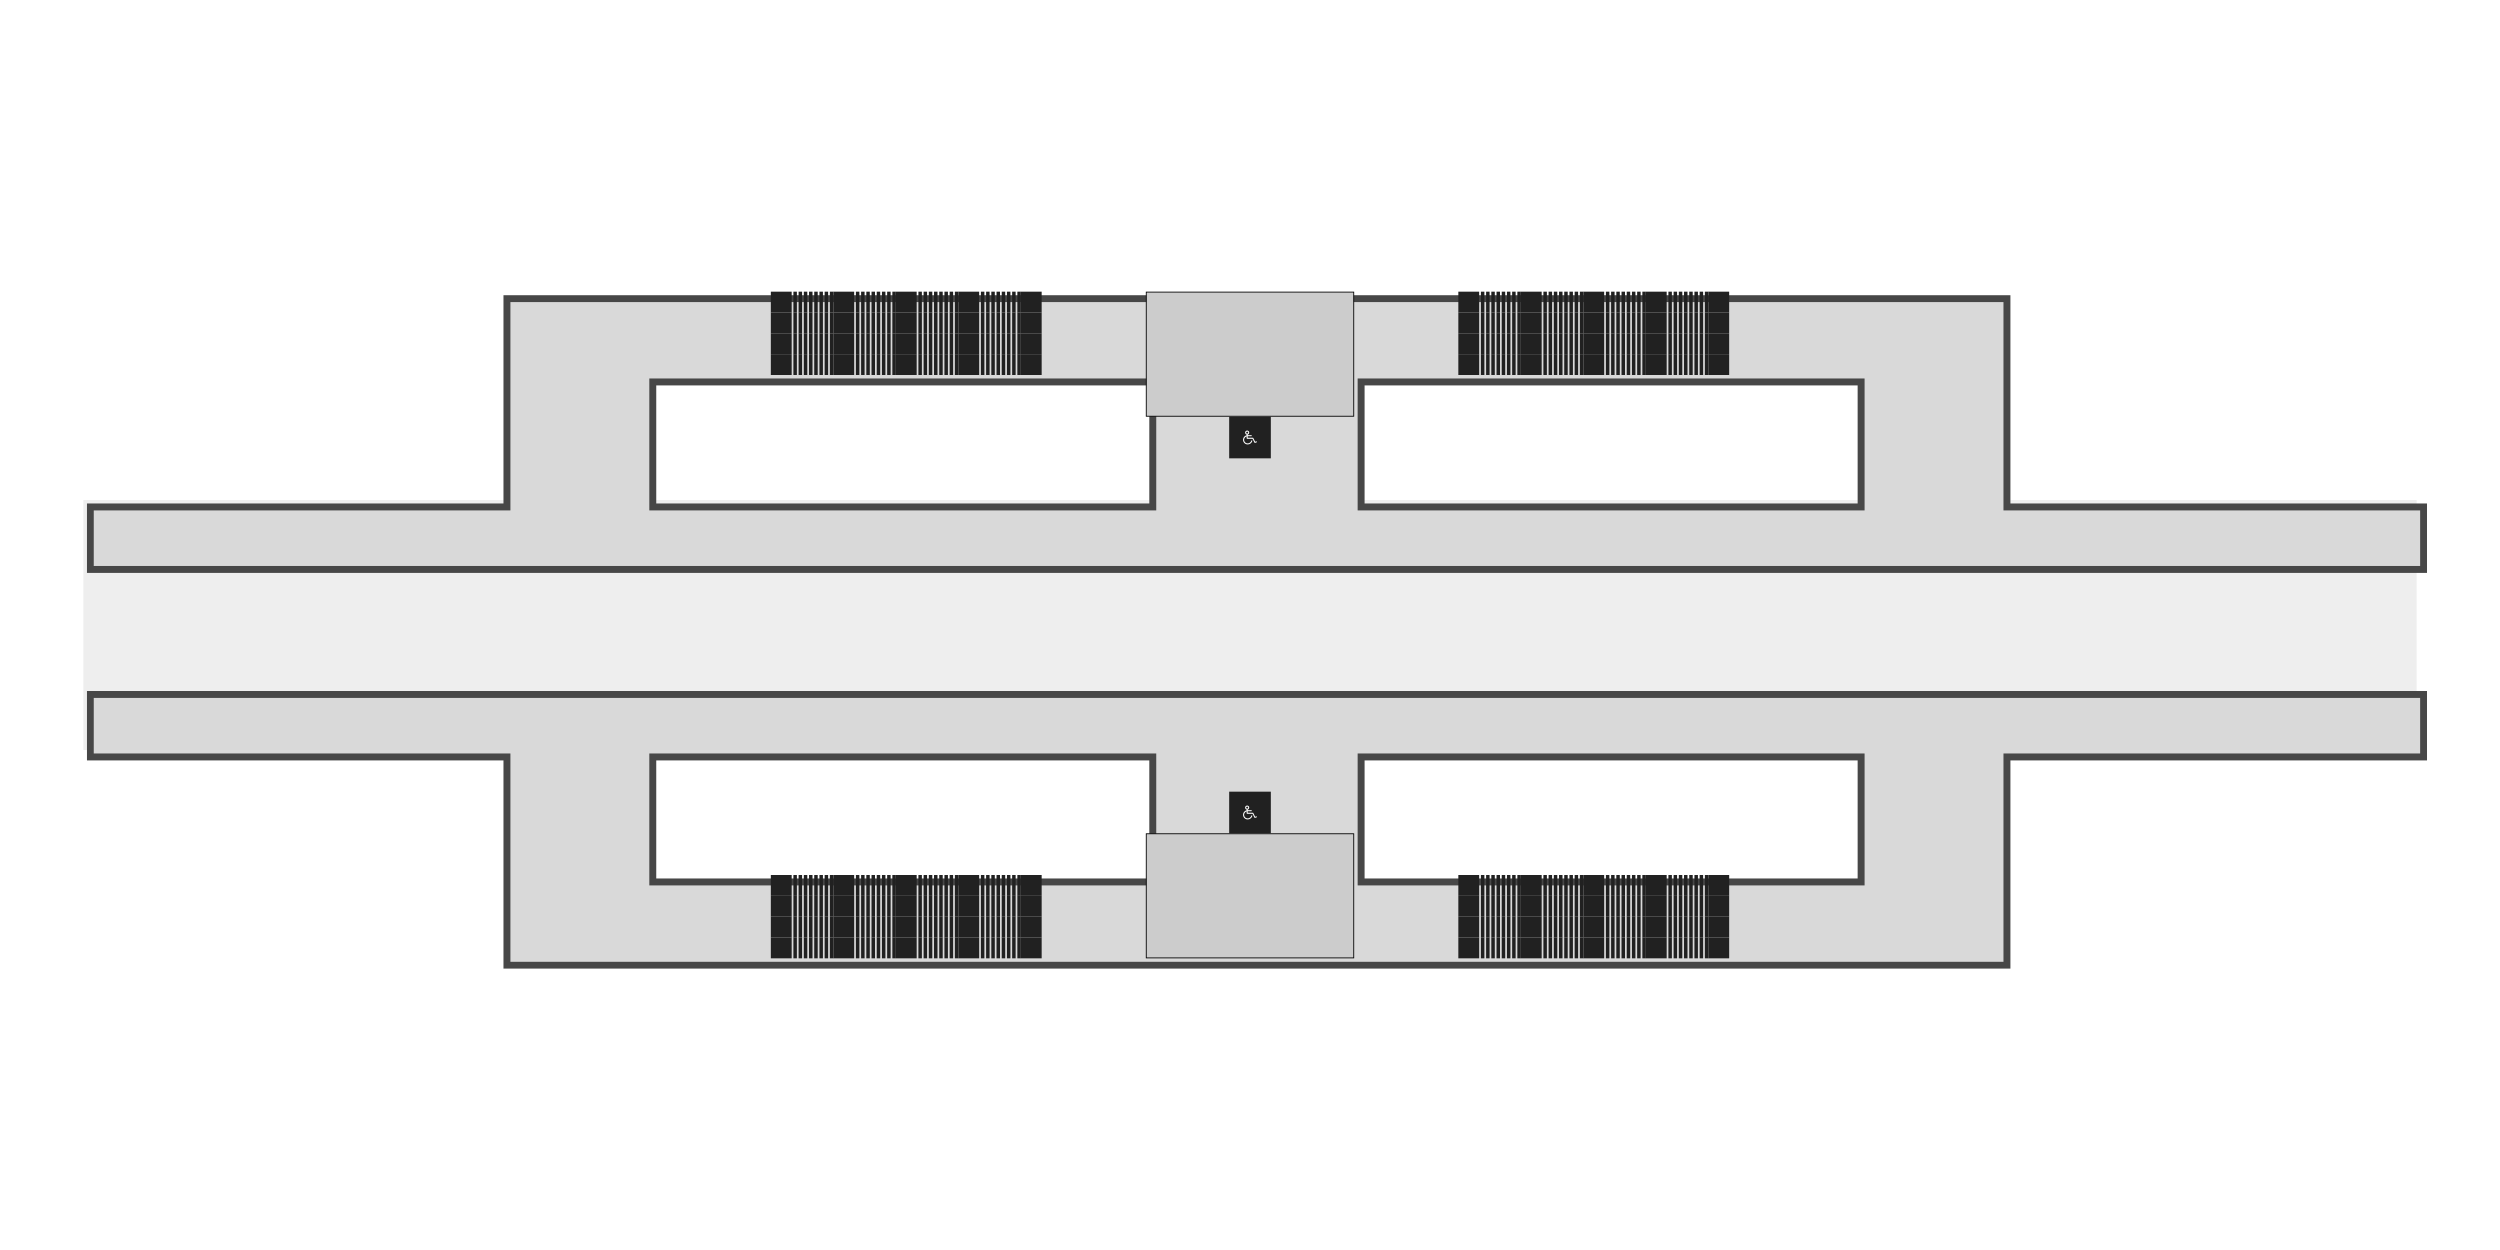 <svg width="2880" height="1440" viewBox="0 0 2880 1440" fill="none" xmlns="http://www.w3.org/2000/svg">
<rect x="96" y="576" width="2688" height="288" fill="#EEEEEE"/>
<g filter="url(#filter0_d_1119_81297)">
<mask id="path-2-outside-1_1119_81297" maskUnits="userSpaceOnUse" x="92" y="332" width="2696" height="320" fill="black">
<rect fill="white" x="92" y="332" width="2696" height="320"/>
<path fill-rule="evenodd" clip-rule="evenodd" d="M2784 648H96V576H576V336H2304V576H2784V648ZM1560 432H2136V576H1560V432ZM1320 432H744V576H1320V432Z"/>
</mask>
<path fill-rule="evenodd" clip-rule="evenodd" d="M2784 648H96V576H576V336H2304V576H2784V648ZM1560 432H2136V576H1560V432ZM1320 432H744V576H1320V432Z" fill="#D9D9D9"/>
<path d="M96 648H92V652H96V648ZM2784 648V652H2788V648H2784ZM96 576V572H92V576H96ZM576 576V580H580V576H576ZM576 336V332H572V336H576ZM2304 336H2308V332H2304V336ZM2304 576H2300V580H2304V576ZM2784 576H2788V572H2784V576ZM2136 432H2140V428H2136V432ZM1560 432V428H1556V432H1560ZM2136 576V580H2140V576H2136ZM1560 576H1556V580H1560V576ZM744 432V428H740V432H744ZM1320 432H1324V428H1320V432ZM744 576H740V580H744V576ZM1320 576V580H1324V576H1320ZM96 652H2784V644H96V652ZM92 576V648H100V576H92ZM576 572H96V580H576V572ZM572 336V576H580V336H572ZM2304 332H576V340H2304V332ZM2308 576V336H2300V576H2308ZM2784 572H2304V580H2784V572ZM2788 648V576H2780V648H2788ZM2136 428H1560V436H2136V428ZM2140 576V432H2132V576H2140ZM1560 580H2136V572H1560V580ZM1556 432V576H1564V432H1556ZM744 436H1320V428H744V436ZM748 576V432H740V576H748ZM1320 572H744V580H1320V572ZM1316 432V576H1324V432H1316Z" fill="#474747" mask="url(#path-2-outside-1_1119_81297)"/>
</g>
<g filter="url(#filter1_d_1119_81297)">
<mask id="path-4-outside-2_1119_81297" maskUnits="userSpaceOnUse" x="92" y="788" width="2696" height="320" fill="black">
<rect fill="white" x="92" y="788" width="2696" height="320"/>
<path fill-rule="evenodd" clip-rule="evenodd" d="M2784 792H96V864H576V1104H2304V864H2784V792ZM1560 864H2136V1008H1560V864ZM1320 864H744V1008H1320V864Z"/>
</mask>
<path fill-rule="evenodd" clip-rule="evenodd" d="M2784 792H96V864H576V1104H2304V864H2784V792ZM1560 864H2136V1008H1560V864ZM1320 864H744V1008H1320V864Z" fill="#D9D9D9"/>
<path d="M96 792V788H92V792H96ZM2784 792H2788V788H2784V792ZM96 864H92V868H96V864ZM576 864H580V860H576V864ZM576 1104H572V1108H576V1104ZM2304 1104V1108H2308V1104H2304ZM2304 864V860H2300V864H2304ZM2784 864V868H2788V864H2784ZM2136 864H2140V860H2136V864ZM1560 864V860H1556V864H1560ZM2136 1008V1012H2140V1008H2136ZM1560 1008H1556V1012H1560V1008ZM744 864V860H740V864H744ZM1320 864H1324V860H1320V864ZM744 1008H740V1012H744V1008ZM1320 1008V1012H1324V1008H1320ZM96 796H2784V788H96V796ZM100 864V792H92V864H100ZM576 860H96V868H576V860ZM580 1104V864H572V1104H580ZM2304 1100H576V1108H2304V1100ZM2300 864V1104H2308V864H2300ZM2784 860H2304V868H2784V860ZM2780 792V864H2788V792H2780ZM2136 860H1560V868H2136V860ZM2140 1008V864H2132V1008H2140ZM1560 1012H2136V1004H1560V1012ZM1556 864V1008H1564V864H1556ZM744 868H1320V860H744V868ZM748 1008V864H740V1008H748ZM1320 1004H744V1012H1320V1004ZM1316 864V1008H1324V864H1316Z" fill="#474747" mask="url(#path-4-outside-2_1119_81297)"/>
</g>
<rect width="24" height="4" transform="matrix(2.18557e-07 -1 -1 -2.18557e-07 1752 360)" fill="#212121"/>
<rect width="24" height="4" transform="matrix(2.18557e-07 -1 -1 -2.18557e-07 1746 360)" fill="#212121"/>
<rect width="24" height="4" transform="matrix(2.18557e-07 -1 -1 -2.18557e-07 1740 360)" fill="#212121"/>
<rect width="24" height="4" transform="matrix(2.18557e-07 -1 -1 -2.18557e-07 1734 360)" fill="#212121"/>
<rect width="24" height="4" transform="matrix(2.18557e-07 -1 -1 -2.18557e-07 1728 360)" fill="#212121"/>
<rect width="24" height="4" transform="matrix(2.18557e-07 -1 -1 -2.18557e-07 1722 360)" fill="#212121"/>
<rect width="24" height="4" transform="matrix(2.18557e-07 -1 -1 -2.18557e-07 1716 360)" fill="#212121"/>
<rect width="24" height="4" transform="matrix(2.18557e-07 -1 -1 -2.18557e-07 1710 360)" fill="#212121"/>
<rect x="1704" y="336" width="24" height="24" transform="rotate(90 1704 336)" fill="#212121"/>
<rect width="24" height="4" transform="matrix(2.18557e-07 -1 -1 -2.18557e-07 1824 360)" fill="#212121"/>
<rect width="24" height="4" transform="matrix(2.18557e-07 -1 -1 -2.18557e-07 1818 360)" fill="#212121"/>
<rect width="24" height="4" transform="matrix(2.18557e-07 -1 -1 -2.18557e-07 1812 360)" fill="#212121"/>
<rect width="24" height="4" transform="matrix(2.18557e-07 -1 -1 -2.18557e-07 1806 360)" fill="#212121"/>
<rect width="24" height="4" transform="matrix(2.18557e-07 -1 -1 -2.18557e-07 1800 360)" fill="#212121"/>
<rect width="24" height="4" transform="matrix(2.18557e-07 -1 -1 -2.18557e-07 1794 360)" fill="#212121"/>
<rect width="24" height="4" transform="matrix(2.18557e-07 -1 -1 -2.18557e-07 1788 360)" fill="#212121"/>
<rect width="24" height="4" transform="matrix(2.18557e-07 -1 -1 -2.18557e-07 1782 360)" fill="#212121"/>
<rect x="1776" y="336" width="24" height="24" transform="rotate(90 1776 336)" fill="#212121"/>
<rect width="24" height="4" transform="matrix(2.18557e-07 -1 -1 -2.18557e-07 1896 360)" fill="#212121"/>
<rect width="24" height="4" transform="matrix(2.18557e-07 -1 -1 -2.18557e-07 1890 360)" fill="#212121"/>
<rect width="24" height="4" transform="matrix(2.18557e-07 -1 -1 -2.18557e-07 1884 360)" fill="#212121"/>
<rect width="24" height="4" transform="matrix(2.18557e-07 -1 -1 -2.18557e-07 1878 360)" fill="#212121"/>
<rect width="24" height="4" transform="matrix(2.18557e-07 -1 -1 -2.18557e-07 1872 360)" fill="#212121"/>
<rect width="24" height="4" transform="matrix(2.18557e-07 -1 -1 -2.18557e-07 1866 360)" fill="#212121"/>
<rect width="24" height="4" transform="matrix(2.18557e-07 -1 -1 -2.18557e-07 1860 360)" fill="#212121"/>
<rect width="24" height="4" transform="matrix(2.18557e-07 -1 -1 -2.18557e-07 1854 360)" fill="#212121"/>
<rect x="1848" y="336" width="24" height="24" transform="rotate(90 1848 336)" fill="#212121"/>
<rect width="24" height="4" transform="matrix(2.18557e-07 -1 -1 -2.18557e-07 1968 360)" fill="#212121"/>
<rect width="24" height="4" transform="matrix(2.18557e-07 -1 -1 -2.18557e-07 1962 360)" fill="#212121"/>
<rect width="24" height="4" transform="matrix(2.18557e-07 -1 -1 -2.18557e-07 1956 360)" fill="#212121"/>
<rect width="24" height="4" transform="matrix(2.18557e-07 -1 -1 -2.18557e-07 1950 360)" fill="#212121"/>
<rect width="24" height="4" transform="matrix(2.18557e-07 -1 -1 -2.18557e-07 1944 360)" fill="#212121"/>
<rect width="24" height="4" transform="matrix(2.18557e-07 -1 -1 -2.18557e-07 1938 360)" fill="#212121"/>
<rect width="24" height="4" transform="matrix(2.18557e-07 -1 -1 -2.18557e-07 1932 360)" fill="#212121"/>
<rect width="24" height="4" transform="matrix(2.18557e-07 -1 -1 -2.18557e-07 1926 360)" fill="#212121"/>
<rect x="1920" y="336" width="24" height="24" transform="rotate(90 1920 336)" fill="#212121"/>
<rect x="1968" y="336" width="24" height="24" fill="#212121"/>
<rect width="24" height="4" transform="matrix(2.18557e-07 -1 -1 -2.18557e-07 960 360)" fill="#212121"/>
<rect width="24" height="4" transform="matrix(2.18557e-07 -1 -1 -2.18557e-07 954 360)" fill="#212121"/>
<rect width="24" height="4" transform="matrix(2.18557e-07 -1 -1 -2.18557e-07 948 360)" fill="#212121"/>
<rect width="24" height="4" transform="matrix(2.18557e-07 -1 -1 -2.18557e-07 942 360)" fill="#212121"/>
<rect width="24" height="4" transform="matrix(2.18557e-07 -1 -1 -2.18557e-07 936 360)" fill="#212121"/>
<rect width="24" height="4" transform="matrix(2.18557e-07 -1 -1 -2.18557e-07 930 360)" fill="#212121"/>
<rect width="24" height="4" transform="matrix(2.18557e-07 -1 -1 -2.18557e-07 924 360)" fill="#212121"/>
<rect width="24" height="4" transform="matrix(2.18557e-07 -1 -1 -2.18557e-07 918 360)" fill="#212121"/>
<rect x="912" y="336" width="24" height="24" transform="rotate(90 912 336)" fill="#212121"/>
<rect width="24" height="4" transform="matrix(2.18557e-07 -1 -1 -2.18557e-07 1032 360)" fill="#212121"/>
<rect width="24" height="4" transform="matrix(2.18557e-07 -1 -1 -2.18557e-07 1026 360)" fill="#212121"/>
<rect width="24" height="4" transform="matrix(2.18557e-07 -1 -1 -2.18557e-07 1020 360)" fill="#212121"/>
<rect width="24" height="4" transform="matrix(2.18557e-07 -1 -1 -2.18557e-07 1014 360)" fill="#212121"/>
<rect width="24" height="4" transform="matrix(2.18557e-07 -1 -1 -2.18557e-07 1008 360)" fill="#212121"/>
<rect width="24" height="4" transform="matrix(2.18557e-07 -1 -1 -2.18557e-07 1002 360)" fill="#212121"/>
<rect width="24" height="4" transform="matrix(2.18557e-07 -1 -1 -2.18557e-07 996 360)" fill="#212121"/>
<rect width="24" height="4" transform="matrix(2.18557e-07 -1 -1 -2.18557e-07 990 360)" fill="#212121"/>
<rect x="984" y="336" width="24" height="24" transform="rotate(90 984 336)" fill="#212121"/>
<rect width="24" height="4" transform="matrix(2.18557e-07 -1 -1 -2.18557e-07 1104 360)" fill="#212121"/>
<rect width="24" height="4" transform="matrix(2.18557e-07 -1 -1 -2.18557e-07 1098 360)" fill="#212121"/>
<rect width="24" height="4" transform="matrix(2.18557e-07 -1 -1 -2.18557e-07 1092 360)" fill="#212121"/>
<rect width="24" height="4" transform="matrix(2.18557e-07 -1 -1 -2.18557e-07 1086 360)" fill="#212121"/>
<rect width="24" height="4" transform="matrix(2.18557e-07 -1 -1 -2.18557e-07 1080 360)" fill="#212121"/>
<rect width="24" height="4" transform="matrix(2.18557e-07 -1 -1 -2.18557e-07 1074 360)" fill="#212121"/>
<rect width="24" height="4" transform="matrix(2.18557e-07 -1 -1 -2.18557e-07 1068 360)" fill="#212121"/>
<rect width="24" height="4" transform="matrix(2.18557e-07 -1 -1 -2.18557e-07 1062 360)" fill="#212121"/>
<rect x="1056" y="336" width="24" height="24" transform="rotate(90 1056 336)" fill="#212121"/>
<rect width="24" height="4" transform="matrix(2.18557e-07 -1 -1 -2.18557e-07 1176 360)" fill="#212121"/>
<rect width="24" height="4" transform="matrix(2.18557e-07 -1 -1 -2.18557e-07 1170 360)" fill="#212121"/>
<rect width="24" height="4" transform="matrix(2.18557e-07 -1 -1 -2.18557e-07 1164 360)" fill="#212121"/>
<rect width="24" height="4" transform="matrix(2.18557e-07 -1 -1 -2.18557e-07 1158 360)" fill="#212121"/>
<rect width="24" height="4" transform="matrix(2.18557e-07 -1 -1 -2.18557e-07 1152 360)" fill="#212121"/>
<rect width="24" height="4" transform="matrix(2.18557e-07 -1 -1 -2.18557e-07 1146 360)" fill="#212121"/>
<rect width="24" height="4" transform="matrix(2.18557e-07 -1 -1 -2.18557e-07 1140 360)" fill="#212121"/>
<rect width="24" height="4" transform="matrix(2.18557e-07 -1 -1 -2.18557e-07 1134 360)" fill="#212121"/>
<rect x="1128" y="336" width="24" height="24" transform="rotate(90 1128 336)" fill="#212121"/>
<rect x="1176" y="336" width="24" height="24" fill="#212121"/>
<rect width="24" height="4" transform="matrix(2.18557e-07 -1 -1 -2.18557e-07 1752 1032)" fill="#212121"/>
<rect width="24" height="4" transform="matrix(2.18557e-07 -1 -1 -2.18557e-07 1746 1032)" fill="#212121"/>
<rect width="24" height="4" transform="matrix(2.18557e-07 -1 -1 -2.18557e-07 1740 1032)" fill="#212121"/>
<rect width="24" height="4" transform="matrix(2.18557e-07 -1 -1 -2.18557e-07 1734 1032)" fill="#212121"/>
<rect width="24" height="4" transform="matrix(2.18557e-07 -1 -1 -2.18557e-07 1728 1032)" fill="#212121"/>
<rect width="24" height="4" transform="matrix(2.18557e-07 -1 -1 -2.18557e-07 1722 1032)" fill="#212121"/>
<rect width="24" height="4" transform="matrix(2.18557e-07 -1 -1 -2.18557e-07 1716 1032)" fill="#212121"/>
<rect width="24" height="4" transform="matrix(2.18557e-07 -1 -1 -2.18557e-07 1710 1032)" fill="#212121"/>
<rect x="1704" y="1008" width="24" height="24" transform="rotate(90 1704 1008)" fill="#212121"/>
<rect width="24" height="4" transform="matrix(2.18557e-07 -1 -1 -2.18557e-07 1824 1032)" fill="#212121"/>
<rect width="24" height="4" transform="matrix(2.18557e-07 -1 -1 -2.18557e-07 1818 1032)" fill="#212121"/>
<rect width="24" height="4" transform="matrix(2.18557e-07 -1 -1 -2.18557e-07 1812 1032)" fill="#212121"/>
<rect width="24" height="4" transform="matrix(2.18557e-07 -1 -1 -2.18557e-07 1806 1032)" fill="#212121"/>
<rect width="24" height="4" transform="matrix(2.18557e-07 -1 -1 -2.18557e-07 1800 1032)" fill="#212121"/>
<rect width="24" height="4" transform="matrix(2.18557e-07 -1 -1 -2.18557e-07 1794 1032)" fill="#212121"/>
<rect width="24" height="4" transform="matrix(2.18557e-07 -1 -1 -2.18557e-07 1788 1032)" fill="#212121"/>
<rect width="24" height="4" transform="matrix(2.18557e-07 -1 -1 -2.18557e-07 1782 1032)" fill="#212121"/>
<rect x="1776" y="1008" width="24" height="24" transform="rotate(90 1776 1008)" fill="#212121"/>
<rect width="24" height="4" transform="matrix(2.18557e-07 -1 -1 -2.18557e-07 1896 1032)" fill="#212121"/>
<rect width="24" height="4" transform="matrix(2.18557e-07 -1 -1 -2.18557e-07 1890 1032)" fill="#212121"/>
<rect width="24" height="4" transform="matrix(2.18557e-07 -1 -1 -2.18557e-07 1884 1032)" fill="#212121"/>
<rect width="24" height="4" transform="matrix(2.18557e-07 -1 -1 -2.18557e-07 1878 1032)" fill="#212121"/>
<rect width="24" height="4" transform="matrix(2.18557e-07 -1 -1 -2.18557e-07 1872 1032)" fill="#212121"/>
<rect width="24" height="4" transform="matrix(2.18557e-07 -1 -1 -2.18557e-07 1866 1032)" fill="#212121"/>
<rect width="24" height="4" transform="matrix(2.18557e-07 -1 -1 -2.18557e-07 1860 1032)" fill="#212121"/>
<rect width="24" height="4" transform="matrix(2.18557e-07 -1 -1 -2.18557e-07 1854 1032)" fill="#212121"/>
<rect x="1848" y="1008" width="24" height="24" transform="rotate(90 1848 1008)" fill="#212121"/>
<rect width="24" height="4" transform="matrix(2.18557e-07 -1 -1 -2.18557e-07 1968 1032)" fill="#212121"/>
<rect width="24" height="4" transform="matrix(2.18557e-07 -1 -1 -2.18557e-07 1962 1032)" fill="#212121"/>
<rect width="24" height="4" transform="matrix(2.18557e-07 -1 -1 -2.18557e-07 1956 1032)" fill="#212121"/>
<rect width="24" height="4" transform="matrix(2.18557e-07 -1 -1 -2.18557e-07 1950 1032)" fill="#212121"/>
<rect width="24" height="4" transform="matrix(2.18557e-07 -1 -1 -2.18557e-07 1944 1032)" fill="#212121"/>
<rect width="24" height="4" transform="matrix(2.18557e-07 -1 -1 -2.18557e-07 1938 1032)" fill="#212121"/>
<rect width="24" height="4" transform="matrix(2.18557e-07 -1 -1 -2.18557e-07 1932 1032)" fill="#212121"/>
<rect width="24" height="4" transform="matrix(2.18557e-07 -1 -1 -2.18557e-07 1926 1032)" fill="#212121"/>
<rect x="1920" y="1008" width="24" height="24" transform="rotate(90 1920 1008)" fill="#212121"/>
<rect x="1968" y="1008" width="24" height="24" fill="#212121"/>
<rect width="24" height="4" transform="matrix(2.18557e-07 -1 -1 -2.18557e-07 960 1032)" fill="#212121"/>
<rect width="24" height="4" transform="matrix(2.18557e-07 -1 -1 -2.18557e-07 954 1032)" fill="#212121"/>
<rect width="24" height="4" transform="matrix(2.18557e-07 -1 -1 -2.18557e-07 948 1032)" fill="#212121"/>
<rect width="24" height="4" transform="matrix(2.18557e-07 -1 -1 -2.18557e-07 942 1032)" fill="#212121"/>
<rect width="24" height="4" transform="matrix(2.18557e-07 -1 -1 -2.18557e-07 936 1032)" fill="#212121"/>
<rect width="24" height="4" transform="matrix(2.18557e-07 -1 -1 -2.18557e-07 930 1032)" fill="#212121"/>
<rect width="24" height="4" transform="matrix(2.18557e-07 -1 -1 -2.18557e-07 924 1032)" fill="#212121"/>
<rect width="24" height="4" transform="matrix(2.18557e-07 -1 -1 -2.18557e-07 918 1032)" fill="#212121"/>
<rect x="912" y="1008" width="24" height="24" transform="rotate(90 912 1008)" fill="#212121"/>
<rect width="24" height="4" transform="matrix(2.18557e-07 -1 -1 -2.18557e-07 1032 1032)" fill="#212121"/>
<rect width="24" height="4" transform="matrix(2.18557e-07 -1 -1 -2.18557e-07 1026 1032)" fill="#212121"/>
<rect width="24" height="4" transform="matrix(2.18557e-07 -1 -1 -2.18557e-07 1020 1032)" fill="#212121"/>
<rect width="24" height="4" transform="matrix(2.18557e-07 -1 -1 -2.18557e-07 1014 1032)" fill="#212121"/>
<rect width="24" height="4" transform="matrix(2.18557e-07 -1 -1 -2.18557e-07 1008 1032)" fill="#212121"/>
<rect width="24" height="4" transform="matrix(2.18557e-07 -1 -1 -2.18557e-07 1002 1032)" fill="#212121"/>
<rect width="24" height="4" transform="matrix(2.18557e-07 -1 -1 -2.18557e-07 996 1032)" fill="#212121"/>
<rect width="24" height="4" transform="matrix(2.18557e-07 -1 -1 -2.18557e-07 990 1032)" fill="#212121"/>
<rect x="984" y="1008" width="24" height="24" transform="rotate(90 984 1008)" fill="#212121"/>
<rect width="24" height="4" transform="matrix(2.18557e-07 -1 -1 -2.18557e-07 1104 1032)" fill="#212121"/>
<rect width="24" height="4" transform="matrix(2.18557e-07 -1 -1 -2.18557e-07 1098 1032)" fill="#212121"/>
<rect width="24" height="4" transform="matrix(2.18557e-07 -1 -1 -2.18557e-07 1092 1032)" fill="#212121"/>
<rect width="24" height="4" transform="matrix(2.18557e-07 -1 -1 -2.18557e-07 1086 1032)" fill="#212121"/>
<rect width="24" height="4" transform="matrix(2.18557e-07 -1 -1 -2.18557e-07 1080 1032)" fill="#212121"/>
<rect width="24" height="4" transform="matrix(2.18557e-07 -1 -1 -2.18557e-07 1074 1032)" fill="#212121"/>
<rect width="24" height="4" transform="matrix(2.18557e-07 -1 -1 -2.18557e-07 1068 1032)" fill="#212121"/>
<rect width="24" height="4" transform="matrix(2.18557e-07 -1 -1 -2.18557e-07 1062 1032)" fill="#212121"/>
<rect x="1056" y="1008" width="24" height="24" transform="rotate(90 1056 1008)" fill="#212121"/>
<rect width="24" height="4" transform="matrix(2.18557e-07 -1 -1 -2.18557e-07 1176 1032)" fill="#212121"/>
<rect width="24" height="4" transform="matrix(2.18557e-07 -1 -1 -2.18557e-07 1170 1032)" fill="#212121"/>
<rect width="24" height="4" transform="matrix(2.18557e-07 -1 -1 -2.18557e-07 1164 1032)" fill="#212121"/>
<rect width="24" height="4" transform="matrix(2.18557e-07 -1 -1 -2.18557e-07 1158 1032)" fill="#212121"/>
<rect width="24" height="4" transform="matrix(2.18557e-07 -1 -1 -2.18557e-07 1152 1032)" fill="#212121"/>
<rect width="24" height="4" transform="matrix(2.18557e-07 -1 -1 -2.18557e-07 1146 1032)" fill="#212121"/>
<rect width="24" height="4" transform="matrix(2.18557e-07 -1 -1 -2.18557e-07 1140 1032)" fill="#212121"/>
<rect width="24" height="4" transform="matrix(2.18557e-07 -1 -1 -2.18557e-07 1134 1032)" fill="#212121"/>
<rect x="1128" y="1008" width="24" height="24" transform="rotate(90 1128 1008)" fill="#212121"/>
<rect x="1176" y="1008" width="24" height="24" fill="#212121"/>
<rect width="24" height="4" transform="matrix(2.18557e-07 -1 -1 -2.18557e-07 1752 384)" fill="#212121"/>
<rect width="24" height="4" transform="matrix(2.18557e-07 -1 -1 -2.18557e-07 1746 384)" fill="#212121"/>
<rect width="24" height="4" transform="matrix(2.18557e-07 -1 -1 -2.18557e-07 1740 384)" fill="#212121"/>
<rect width="24" height="4" transform="matrix(2.18557e-07 -1 -1 -2.18557e-07 1734 384)" fill="#212121"/>
<rect width="24" height="4" transform="matrix(2.18557e-07 -1 -1 -2.18557e-07 1728 384)" fill="#212121"/>
<rect width="24" height="4" transform="matrix(2.18557e-07 -1 -1 -2.18557e-07 1722 384)" fill="#212121"/>
<rect width="24" height="4" transform="matrix(2.18557e-07 -1 -1 -2.18557e-07 1716 384)" fill="#212121"/>
<rect width="24" height="4" transform="matrix(2.18557e-07 -1 -1 -2.18557e-07 1710 384)" fill="#212121"/>
<rect x="1704" y="360" width="24" height="24" transform="rotate(90 1704 360)" fill="#212121"/>
<rect width="24" height="4" transform="matrix(2.18557e-07 -1 -1 -2.18557e-07 1824 384)" fill="#212121"/>
<rect width="24" height="4" transform="matrix(2.18557e-07 -1 -1 -2.18557e-07 1818 384)" fill="#212121"/>
<rect width="24" height="4" transform="matrix(2.18557e-07 -1 -1 -2.18557e-07 1812 384)" fill="#212121"/>
<rect width="24" height="4" transform="matrix(2.18557e-07 -1 -1 -2.18557e-07 1806 384)" fill="#212121"/>
<rect width="24" height="4" transform="matrix(2.18557e-07 -1 -1 -2.18557e-07 1800 384)" fill="#212121"/>
<rect width="24" height="4" transform="matrix(2.18557e-07 -1 -1 -2.18557e-07 1794 384)" fill="#212121"/>
<rect width="24" height="4" transform="matrix(2.18557e-07 -1 -1 -2.18557e-07 1788 384)" fill="#212121"/>
<rect width="24" height="4" transform="matrix(2.18557e-07 -1 -1 -2.18557e-07 1782 384)" fill="#212121"/>
<rect x="1776" y="360" width="24" height="24" transform="rotate(90 1776 360)" fill="#212121"/>
<rect width="24" height="4" transform="matrix(2.18557e-07 -1 -1 -2.18557e-07 1896 384)" fill="#212121"/>
<rect width="24" height="4" transform="matrix(2.18557e-07 -1 -1 -2.18557e-07 1890 384)" fill="#212121"/>
<rect width="24" height="4" transform="matrix(2.18557e-07 -1 -1 -2.18557e-07 1884 384)" fill="#212121"/>
<rect width="24" height="4" transform="matrix(2.18557e-07 -1 -1 -2.18557e-07 1878 384)" fill="#212121"/>
<rect width="24" height="4" transform="matrix(2.18557e-07 -1 -1 -2.18557e-07 1872 384)" fill="#212121"/>
<rect width="24" height="4" transform="matrix(2.18557e-07 -1 -1 -2.18557e-07 1866 384)" fill="#212121"/>
<rect width="24" height="4" transform="matrix(2.18557e-07 -1 -1 -2.18557e-07 1860 384)" fill="#212121"/>
<rect width="24" height="4" transform="matrix(2.18557e-07 -1 -1 -2.18557e-07 1854 384)" fill="#212121"/>
<rect x="1848" y="360" width="24" height="24" transform="rotate(90 1848 360)" fill="#212121"/>
<rect width="24" height="4" transform="matrix(2.18557e-07 -1 -1 -2.18557e-07 1968 384)" fill="#212121"/>
<rect width="24" height="4" transform="matrix(2.18557e-07 -1 -1 -2.18557e-07 1962 384)" fill="#212121"/>
<rect width="24" height="4" transform="matrix(2.18557e-07 -1 -1 -2.18557e-07 1956 384)" fill="#212121"/>
<rect width="24" height="4" transform="matrix(2.18557e-07 -1 -1 -2.18557e-07 1950 384)" fill="#212121"/>
<rect width="24" height="4" transform="matrix(2.18557e-07 -1 -1 -2.18557e-07 1944 384)" fill="#212121"/>
<rect width="24" height="4" transform="matrix(2.18557e-07 -1 -1 -2.18557e-07 1938 384)" fill="#212121"/>
<rect width="24" height="4" transform="matrix(2.18557e-07 -1 -1 -2.18557e-07 1932 384)" fill="#212121"/>
<rect width="24" height="4" transform="matrix(2.18557e-07 -1 -1 -2.18557e-07 1926 384)" fill="#212121"/>
<rect x="1920" y="360" width="24" height="24" transform="rotate(90 1920 360)" fill="#212121"/>
<rect x="1968" y="360" width="24" height="24" fill="#212121"/>
<rect width="24" height="4" transform="matrix(2.18557e-07 -1 -1 -2.18557e-07 960 384)" fill="#212121"/>
<rect width="24" height="4" transform="matrix(2.18557e-07 -1 -1 -2.18557e-07 954 384)" fill="#212121"/>
<rect width="24" height="4" transform="matrix(2.18557e-07 -1 -1 -2.18557e-07 948 384)" fill="#212121"/>
<rect width="24" height="4" transform="matrix(2.18557e-07 -1 -1 -2.18557e-07 942 384)" fill="#212121"/>
<rect width="24" height="4" transform="matrix(2.18557e-07 -1 -1 -2.18557e-07 936 384)" fill="#212121"/>
<rect width="24" height="4" transform="matrix(2.18557e-07 -1 -1 -2.18557e-07 930 384)" fill="#212121"/>
<rect width="24" height="4" transform="matrix(2.18557e-07 -1 -1 -2.18557e-07 924 384)" fill="#212121"/>
<rect width="24" height="4" transform="matrix(2.18557e-07 -1 -1 -2.18557e-07 918 384)" fill="#212121"/>
<rect x="912" y="360" width="24" height="24" transform="rotate(90 912 360)" fill="#212121"/>
<rect width="24" height="4" transform="matrix(2.18557e-07 -1 -1 -2.18557e-07 1032 384)" fill="#212121"/>
<rect width="24" height="4" transform="matrix(2.18557e-07 -1 -1 -2.18557e-07 1026 384)" fill="#212121"/>
<rect width="24" height="4" transform="matrix(2.18557e-07 -1 -1 -2.18557e-07 1020 384)" fill="#212121"/>
<rect width="24" height="4" transform="matrix(2.18557e-07 -1 -1 -2.18557e-07 1014 384)" fill="#212121"/>
<rect width="24" height="4" transform="matrix(2.18557e-07 -1 -1 -2.18557e-07 1008 384)" fill="#212121"/>
<rect width="24" height="4" transform="matrix(2.18557e-07 -1 -1 -2.18557e-07 1002 384)" fill="#212121"/>
<rect width="24" height="4" transform="matrix(2.18557e-07 -1 -1 -2.18557e-07 996 384)" fill="#212121"/>
<rect width="24" height="4" transform="matrix(2.18557e-07 -1 -1 -2.18557e-07 990 384)" fill="#212121"/>
<rect x="984" y="360" width="24" height="24" transform="rotate(90 984 360)" fill="#212121"/>
<rect width="24" height="4" transform="matrix(2.18557e-07 -1 -1 -2.18557e-07 1104 384)" fill="#212121"/>
<rect width="24" height="4" transform="matrix(2.18557e-07 -1 -1 -2.18557e-07 1098 384)" fill="#212121"/>
<rect width="24" height="4" transform="matrix(2.18557e-07 -1 -1 -2.18557e-07 1092 384)" fill="#212121"/>
<rect width="24" height="4" transform="matrix(2.18557e-07 -1 -1 -2.18557e-07 1086 384)" fill="#212121"/>
<rect width="24" height="4" transform="matrix(2.18557e-07 -1 -1 -2.18557e-07 1080 384)" fill="#212121"/>
<rect width="24" height="4" transform="matrix(2.18557e-07 -1 -1 -2.18557e-07 1074 384)" fill="#212121"/>
<rect width="24" height="4" transform="matrix(2.18557e-07 -1 -1 -2.18557e-07 1068 384)" fill="#212121"/>
<rect width="24" height="4" transform="matrix(2.18557e-07 -1 -1 -2.18557e-07 1062 384)" fill="#212121"/>
<rect x="1056" y="360" width="24" height="24" transform="rotate(90 1056 360)" fill="#212121"/>
<rect width="24" height="4" transform="matrix(2.18557e-07 -1 -1 -2.18557e-07 1176 384)" fill="#212121"/>
<rect width="24" height="4" transform="matrix(2.18557e-07 -1 -1 -2.18557e-07 1170 384)" fill="#212121"/>
<rect width="24" height="4" transform="matrix(2.18557e-07 -1 -1 -2.18557e-07 1164 384)" fill="#212121"/>
<rect width="24" height="4" transform="matrix(2.18557e-07 -1 -1 -2.18557e-07 1158 384)" fill="#212121"/>
<rect width="24" height="4" transform="matrix(2.18557e-07 -1 -1 -2.18557e-07 1152 384)" fill="#212121"/>
<rect width="24" height="4" transform="matrix(2.18557e-07 -1 -1 -2.18557e-07 1146 384)" fill="#212121"/>
<rect width="24" height="4" transform="matrix(2.18557e-07 -1 -1 -2.18557e-07 1140 384)" fill="#212121"/>
<rect width="24" height="4" transform="matrix(2.18557e-07 -1 -1 -2.18557e-07 1134 384)" fill="#212121"/>
<rect x="1128" y="360" width="24" height="24" transform="rotate(90 1128 360)" fill="#212121"/>
<rect x="1176" y="360" width="24" height="24" fill="#212121"/>
<rect width="24" height="4" transform="matrix(2.18557e-07 -1 -1 -2.18557e-07 1752 1056)" fill="#212121"/>
<rect width="24" height="4" transform="matrix(2.18557e-07 -1 -1 -2.18557e-07 1746 1056)" fill="#212121"/>
<rect width="24" height="4" transform="matrix(2.18557e-07 -1 -1 -2.18557e-07 1740 1056)" fill="#212121"/>
<rect width="24" height="4" transform="matrix(2.18557e-07 -1 -1 -2.18557e-07 1734 1056)" fill="#212121"/>
<rect width="24" height="4" transform="matrix(2.18557e-07 -1 -1 -2.18557e-07 1728 1056)" fill="#212121"/>
<rect width="24" height="4" transform="matrix(2.18557e-07 -1 -1 -2.18557e-07 1722 1056)" fill="#212121"/>
<rect width="24" height="4" transform="matrix(2.18557e-07 -1 -1 -2.18557e-07 1716 1056)" fill="#212121"/>
<rect width="24" height="4" transform="matrix(2.18557e-07 -1 -1 -2.18557e-07 1710 1056)" fill="#212121"/>
<rect x="1704" y="1032" width="24" height="24" transform="rotate(90 1704 1032)" fill="#212121"/>
<rect width="24" height="4" transform="matrix(2.18557e-07 -1 -1 -2.18557e-07 1824 1056)" fill="#212121"/>
<rect width="24" height="4" transform="matrix(2.18557e-07 -1 -1 -2.18557e-07 1818 1056)" fill="#212121"/>
<rect width="24" height="4" transform="matrix(2.18557e-07 -1 -1 -2.18557e-07 1812 1056)" fill="#212121"/>
<rect width="24" height="4" transform="matrix(2.18557e-07 -1 -1 -2.18557e-07 1806 1056)" fill="#212121"/>
<rect width="24" height="4" transform="matrix(2.18557e-07 -1 -1 -2.18557e-07 1800 1056)" fill="#212121"/>
<rect width="24" height="4" transform="matrix(2.18557e-07 -1 -1 -2.18557e-07 1794 1056)" fill="#212121"/>
<rect width="24" height="4" transform="matrix(2.18557e-07 -1 -1 -2.18557e-07 1788 1056)" fill="#212121"/>
<rect width="24" height="4" transform="matrix(2.18557e-07 -1 -1 -2.18557e-07 1782 1056)" fill="#212121"/>
<rect x="1776" y="1032" width="24" height="24" transform="rotate(90 1776 1032)" fill="#212121"/>
<rect width="24" height="4" transform="matrix(2.18557e-07 -1 -1 -2.18557e-07 1896 1056)" fill="#212121"/>
<rect width="24" height="4" transform="matrix(2.18557e-07 -1 -1 -2.18557e-07 1890 1056)" fill="#212121"/>
<rect width="24" height="4" transform="matrix(2.18557e-07 -1 -1 -2.18557e-07 1884 1056)" fill="#212121"/>
<rect width="24" height="4" transform="matrix(2.18557e-07 -1 -1 -2.18557e-07 1878 1056)" fill="#212121"/>
<rect width="24" height="4" transform="matrix(2.18557e-07 -1 -1 -2.18557e-07 1872 1056)" fill="#212121"/>
<rect width="24" height="4" transform="matrix(2.18557e-07 -1 -1 -2.18557e-07 1866 1056)" fill="#212121"/>
<rect width="24" height="4" transform="matrix(2.18557e-07 -1 -1 -2.18557e-07 1860 1056)" fill="#212121"/>
<rect width="24" height="4" transform="matrix(2.18557e-07 -1 -1 -2.18557e-07 1854 1056)" fill="#212121"/>
<rect x="1848" y="1032" width="24" height="24" transform="rotate(90 1848 1032)" fill="#212121"/>
<rect width="24" height="4" transform="matrix(2.18557e-07 -1 -1 -2.18557e-07 1968 1056)" fill="#212121"/>
<rect width="24" height="4" transform="matrix(2.18557e-07 -1 -1 -2.18557e-07 1962 1056)" fill="#212121"/>
<rect width="24" height="4" transform="matrix(2.18557e-07 -1 -1 -2.18557e-07 1956 1056)" fill="#212121"/>
<rect width="24" height="4" transform="matrix(2.18557e-07 -1 -1 -2.18557e-07 1950 1056)" fill="#212121"/>
<rect width="24" height="4" transform="matrix(2.18557e-07 -1 -1 -2.18557e-07 1944 1056)" fill="#212121"/>
<rect width="24" height="4" transform="matrix(2.18557e-07 -1 -1 -2.18557e-07 1938 1056)" fill="#212121"/>
<rect width="24" height="4" transform="matrix(2.18557e-07 -1 -1 -2.18557e-07 1932 1056)" fill="#212121"/>
<rect width="24" height="4" transform="matrix(2.18557e-07 -1 -1 -2.18557e-07 1926 1056)" fill="#212121"/>
<rect x="1920" y="1032" width="24" height="24" transform="rotate(90 1920 1032)" fill="#212121"/>
<rect x="1968" y="1032" width="24" height="24" fill="#212121"/>
<rect width="24" height="4" transform="matrix(2.18557e-07 -1 -1 -2.18557e-07 960 1056)" fill="#212121"/>
<rect width="24" height="4" transform="matrix(2.18557e-07 -1 -1 -2.18557e-07 954 1056)" fill="#212121"/>
<rect width="24" height="4" transform="matrix(2.18557e-07 -1 -1 -2.18557e-07 948 1056)" fill="#212121"/>
<rect width="24" height="4" transform="matrix(2.18557e-07 -1 -1 -2.18557e-07 942 1056)" fill="#212121"/>
<rect width="24" height="4" transform="matrix(2.18557e-07 -1 -1 -2.18557e-07 936 1056)" fill="#212121"/>
<rect width="24" height="4" transform="matrix(2.18557e-07 -1 -1 -2.18557e-07 930 1056)" fill="#212121"/>
<rect width="24" height="4" transform="matrix(2.18557e-07 -1 -1 -2.18557e-07 924 1056)" fill="#212121"/>
<rect width="24" height="4" transform="matrix(2.18557e-07 -1 -1 -2.18557e-07 918 1056)" fill="#212121"/>
<rect x="912" y="1032" width="24" height="24" transform="rotate(90 912 1032)" fill="#212121"/>
<rect width="24" height="4" transform="matrix(2.18557e-07 -1 -1 -2.18557e-07 1032 1056)" fill="#212121"/>
<rect width="24" height="4" transform="matrix(2.18557e-07 -1 -1 -2.18557e-07 1026 1056)" fill="#212121"/>
<rect width="24" height="4" transform="matrix(2.18557e-07 -1 -1 -2.18557e-07 1020 1056)" fill="#212121"/>
<rect width="24" height="4" transform="matrix(2.18557e-07 -1 -1 -2.18557e-07 1014 1056)" fill="#212121"/>
<rect width="24" height="4" transform="matrix(2.18557e-07 -1 -1 -2.18557e-07 1008 1056)" fill="#212121"/>
<rect width="24" height="4" transform="matrix(2.18557e-07 -1 -1 -2.18557e-07 1002 1056)" fill="#212121"/>
<rect width="24" height="4" transform="matrix(2.18557e-07 -1 -1 -2.18557e-07 996 1056)" fill="#212121"/>
<rect width="24" height="4" transform="matrix(2.18557e-07 -1 -1 -2.18557e-07 990 1056)" fill="#212121"/>
<rect x="984" y="1032" width="24" height="24" transform="rotate(90 984 1032)" fill="#212121"/>
<rect width="24" height="4" transform="matrix(2.18557e-07 -1 -1 -2.18557e-07 1104 1056)" fill="#212121"/>
<rect width="24" height="4" transform="matrix(2.18557e-07 -1 -1 -2.18557e-07 1098 1056)" fill="#212121"/>
<rect width="24" height="4" transform="matrix(2.18557e-07 -1 -1 -2.18557e-07 1092 1056)" fill="#212121"/>
<rect width="24" height="4" transform="matrix(2.18557e-07 -1 -1 -2.18557e-07 1086 1056)" fill="#212121"/>
<rect width="24" height="4" transform="matrix(2.18557e-07 -1 -1 -2.18557e-07 1080 1056)" fill="#212121"/>
<rect width="24" height="4" transform="matrix(2.18557e-07 -1 -1 -2.18557e-07 1074 1056)" fill="#212121"/>
<rect width="24" height="4" transform="matrix(2.18557e-07 -1 -1 -2.18557e-07 1068 1056)" fill="#212121"/>
<rect width="24" height="4" transform="matrix(2.18557e-07 -1 -1 -2.18557e-07 1062 1056)" fill="#212121"/>
<rect x="1056" y="1032" width="24" height="24" transform="rotate(90 1056 1032)" fill="#212121"/>
<rect width="24" height="4" transform="matrix(2.18557e-07 -1 -1 -2.18557e-07 1176 1056)" fill="#212121"/>
<rect width="24" height="4" transform="matrix(2.18557e-07 -1 -1 -2.18557e-07 1170 1056)" fill="#212121"/>
<rect width="24" height="4" transform="matrix(2.18557e-07 -1 -1 -2.18557e-07 1164 1056)" fill="#212121"/>
<rect width="24" height="4" transform="matrix(2.18557e-07 -1 -1 -2.18557e-07 1158 1056)" fill="#212121"/>
<rect width="24" height="4" transform="matrix(2.18557e-07 -1 -1 -2.18557e-07 1152 1056)" fill="#212121"/>
<rect width="24" height="4" transform="matrix(2.18557e-07 -1 -1 -2.18557e-07 1146 1056)" fill="#212121"/>
<rect width="24" height="4" transform="matrix(2.18557e-07 -1 -1 -2.18557e-07 1140 1056)" fill="#212121"/>
<rect width="24" height="4" transform="matrix(2.18557e-07 -1 -1 -2.18557e-07 1134 1056)" fill="#212121"/>
<rect x="1128" y="1032" width="24" height="24" transform="rotate(90 1128 1032)" fill="#212121"/>
<rect x="1176" y="1032" width="24" height="24" fill="#212121"/>
<rect width="24" height="4" transform="matrix(2.18557e-07 -1 -1 -2.18557e-07 1752 408)" fill="#212121"/>
<rect width="24" height="4" transform="matrix(2.18557e-07 -1 -1 -2.18557e-07 1746 408)" fill="#212121"/>
<rect width="24" height="4" transform="matrix(2.18557e-07 -1 -1 -2.18557e-07 1740 408)" fill="#212121"/>
<rect width="24" height="4" transform="matrix(2.18557e-07 -1 -1 -2.18557e-07 1734 408)" fill="#212121"/>
<rect width="24" height="4" transform="matrix(2.18557e-07 -1 -1 -2.18557e-07 1728 408)" fill="#212121"/>
<rect width="24" height="4" transform="matrix(2.18557e-07 -1 -1 -2.18557e-07 1722 408)" fill="#212121"/>
<rect width="24" height="4" transform="matrix(2.18557e-07 -1 -1 -2.18557e-07 1716 408)" fill="#212121"/>
<rect width="24" height="4" transform="matrix(2.18557e-07 -1 -1 -2.18557e-07 1710 408)" fill="#212121"/>
<rect x="1704" y="384" width="24" height="24" transform="rotate(90 1704 384)" fill="#212121"/>
<rect width="24" height="4" transform="matrix(2.18557e-07 -1 -1 -2.18557e-07 1824 408)" fill="#212121"/>
<rect width="24" height="4" transform="matrix(2.18557e-07 -1 -1 -2.18557e-07 1818 408)" fill="#212121"/>
<rect width="24" height="4" transform="matrix(2.18557e-07 -1 -1 -2.18557e-07 1812 408)" fill="#212121"/>
<rect width="24" height="4" transform="matrix(2.18557e-07 -1 -1 -2.18557e-07 1806 408)" fill="#212121"/>
<rect width="24" height="4" transform="matrix(2.18557e-07 -1 -1 -2.18557e-07 1800 408)" fill="#212121"/>
<rect width="24" height="4" transform="matrix(2.18557e-07 -1 -1 -2.18557e-07 1794 408)" fill="#212121"/>
<rect width="24" height="4" transform="matrix(2.18557e-07 -1 -1 -2.18557e-07 1788 408)" fill="#212121"/>
<rect width="24" height="4" transform="matrix(2.18557e-07 -1 -1 -2.18557e-07 1782 408)" fill="#212121"/>
<rect x="1776" y="384" width="24" height="24" transform="rotate(90 1776 384)" fill="#212121"/>
<rect width="24" height="4" transform="matrix(2.18557e-07 -1 -1 -2.18557e-07 1896 408)" fill="#212121"/>
<rect width="24" height="4" transform="matrix(2.18557e-07 -1 -1 -2.18557e-07 1890 408)" fill="#212121"/>
<rect width="24" height="4" transform="matrix(2.18557e-07 -1 -1 -2.18557e-07 1884 408)" fill="#212121"/>
<rect width="24" height="4" transform="matrix(2.18557e-07 -1 -1 -2.18557e-07 1878 408)" fill="#212121"/>
<rect width="24" height="4" transform="matrix(2.18557e-07 -1 -1 -2.18557e-07 1872 408)" fill="#212121"/>
<rect width="24" height="4" transform="matrix(2.18557e-07 -1 -1 -2.18557e-07 1866 408)" fill="#212121"/>
<rect width="24" height="4" transform="matrix(2.18557e-07 -1 -1 -2.18557e-07 1860 408)" fill="#212121"/>
<rect width="24" height="4" transform="matrix(2.18557e-07 -1 -1 -2.18557e-07 1854 408)" fill="#212121"/>
<rect x="1848" y="384" width="24" height="24" transform="rotate(90 1848 384)" fill="#212121"/>
<rect width="24" height="4" transform="matrix(2.18557e-07 -1 -1 -2.18557e-07 1968 408)" fill="#212121"/>
<rect width="24" height="4" transform="matrix(2.18557e-07 -1 -1 -2.18557e-07 1962 408)" fill="#212121"/>
<rect width="24" height="4" transform="matrix(2.18557e-07 -1 -1 -2.18557e-07 1956 408)" fill="#212121"/>
<rect width="24" height="4" transform="matrix(2.18557e-07 -1 -1 -2.18557e-07 1950 408)" fill="#212121"/>
<rect width="24" height="4" transform="matrix(2.18557e-07 -1 -1 -2.18557e-07 1944 408)" fill="#212121"/>
<rect width="24" height="4" transform="matrix(2.18557e-07 -1 -1 -2.18557e-07 1938 408)" fill="#212121"/>
<rect width="24" height="4" transform="matrix(2.18557e-07 -1 -1 -2.18557e-07 1932 408)" fill="#212121"/>
<rect width="24" height="4" transform="matrix(2.18557e-07 -1 -1 -2.18557e-07 1926 408)" fill="#212121"/>
<rect x="1920" y="384" width="24" height="24" transform="rotate(90 1920 384)" fill="#212121"/>
<rect x="1968" y="384" width="24" height="24" fill="#212121"/>
<rect width="24" height="4" transform="matrix(2.18557e-07 -1 -1 -2.18557e-07 960 408)" fill="#212121"/>
<rect width="24" height="4" transform="matrix(2.18557e-07 -1 -1 -2.18557e-07 954 408)" fill="#212121"/>
<rect width="24" height="4" transform="matrix(2.18557e-07 -1 -1 -2.18557e-07 948 408)" fill="#212121"/>
<rect width="24" height="4" transform="matrix(2.18557e-07 -1 -1 -2.18557e-07 942 408)" fill="#212121"/>
<rect width="24" height="4" transform="matrix(2.18557e-07 -1 -1 -2.18557e-07 936 408)" fill="#212121"/>
<rect width="24" height="4" transform="matrix(2.18557e-07 -1 -1 -2.18557e-07 930 408)" fill="#212121"/>
<rect width="24" height="4" transform="matrix(2.18557e-07 -1 -1 -2.18557e-07 924 408)" fill="#212121"/>
<rect width="24" height="4" transform="matrix(2.18557e-07 -1 -1 -2.18557e-07 918 408)" fill="#212121"/>
<rect x="912" y="384" width="24" height="24" transform="rotate(90 912 384)" fill="#212121"/>
<rect width="24" height="4" transform="matrix(2.18557e-07 -1 -1 -2.18557e-07 1032 408)" fill="#212121"/>
<rect width="24" height="4" transform="matrix(2.18557e-07 -1 -1 -2.18557e-07 1026 408)" fill="#212121"/>
<rect width="24" height="4" transform="matrix(2.18557e-07 -1 -1 -2.18557e-07 1020 408)" fill="#212121"/>
<rect width="24" height="4" transform="matrix(2.18557e-07 -1 -1 -2.18557e-07 1014 408)" fill="#212121"/>
<rect width="24" height="4" transform="matrix(2.18557e-07 -1 -1 -2.18557e-07 1008 408)" fill="#212121"/>
<rect width="24" height="4" transform="matrix(2.18557e-07 -1 -1 -2.18557e-07 1002 408)" fill="#212121"/>
<rect width="24" height="4" transform="matrix(2.18557e-07 -1 -1 -2.18557e-07 996 408)" fill="#212121"/>
<rect width="24" height="4" transform="matrix(2.18557e-07 -1 -1 -2.18557e-07 990 408)" fill="#212121"/>
<rect x="984" y="384" width="24" height="24" transform="rotate(90 984 384)" fill="#212121"/>
<rect width="24" height="4" transform="matrix(2.18557e-07 -1 -1 -2.18557e-07 1104 408)" fill="#212121"/>
<rect width="24" height="4" transform="matrix(2.18557e-07 -1 -1 -2.18557e-07 1098 408)" fill="#212121"/>
<rect width="24" height="4" transform="matrix(2.18557e-07 -1 -1 -2.18557e-07 1092 408)" fill="#212121"/>
<rect width="24" height="4" transform="matrix(2.18557e-07 -1 -1 -2.18557e-07 1086 408)" fill="#212121"/>
<rect width="24" height="4" transform="matrix(2.18557e-07 -1 -1 -2.18557e-07 1080 408)" fill="#212121"/>
<rect width="24" height="4" transform="matrix(2.18557e-07 -1 -1 -2.18557e-07 1074 408)" fill="#212121"/>
<rect width="24" height="4" transform="matrix(2.18557e-07 -1 -1 -2.18557e-07 1068 408)" fill="#212121"/>
<rect width="24" height="4" transform="matrix(2.18557e-07 -1 -1 -2.18557e-07 1062 408)" fill="#212121"/>
<rect x="1056" y="384" width="24" height="24" transform="rotate(90 1056 384)" fill="#212121"/>
<rect width="24" height="4" transform="matrix(2.18557e-07 -1 -1 -2.18557e-07 1176 408)" fill="#212121"/>
<rect width="24" height="4" transform="matrix(2.18557e-07 -1 -1 -2.18557e-07 1170 408)" fill="#212121"/>
<rect width="24" height="4" transform="matrix(2.18557e-07 -1 -1 -2.18557e-07 1164 408)" fill="#212121"/>
<rect width="24" height="4" transform="matrix(2.18557e-07 -1 -1 -2.18557e-07 1158 408)" fill="#212121"/>
<rect width="24" height="4" transform="matrix(2.18557e-07 -1 -1 -2.18557e-07 1152 408)" fill="#212121"/>
<rect width="24" height="4" transform="matrix(2.18557e-07 -1 -1 -2.18557e-07 1146 408)" fill="#212121"/>
<rect width="24" height="4" transform="matrix(2.18557e-07 -1 -1 -2.18557e-07 1140 408)" fill="#212121"/>
<rect width="24" height="4" transform="matrix(2.18557e-07 -1 -1 -2.18557e-07 1134 408)" fill="#212121"/>
<rect x="1128" y="384" width="24" height="24" transform="rotate(90 1128 384)" fill="#212121"/>
<rect x="1176" y="384" width="24" height="24" fill="#212121"/>
<rect width="24" height="4" transform="matrix(2.18557e-07 -1 -1 -2.18557e-07 1752 1080)" fill="#212121"/>
<rect width="24" height="4" transform="matrix(2.18557e-07 -1 -1 -2.18557e-07 1746 1080)" fill="#212121"/>
<rect width="24" height="4" transform="matrix(2.18557e-07 -1 -1 -2.18557e-07 1740 1080)" fill="#212121"/>
<rect width="24" height="4" transform="matrix(2.18557e-07 -1 -1 -2.18557e-07 1734 1080)" fill="#212121"/>
<rect width="24" height="4" transform="matrix(2.18557e-07 -1 -1 -2.18557e-07 1728 1080)" fill="#212121"/>
<rect width="24" height="4" transform="matrix(2.18557e-07 -1 -1 -2.18557e-07 1722 1080)" fill="#212121"/>
<rect width="24" height="4" transform="matrix(2.18557e-07 -1 -1 -2.18557e-07 1716 1080)" fill="#212121"/>
<rect width="24" height="4" transform="matrix(2.18557e-07 -1 -1 -2.18557e-07 1710 1080)" fill="#212121"/>
<rect x="1704" y="1056" width="24" height="24" transform="rotate(90 1704 1056)" fill="#212121"/>
<rect width="24" height="4" transform="matrix(2.18557e-07 -1 -1 -2.18557e-07 1824 1080)" fill="#212121"/>
<rect width="24" height="4" transform="matrix(2.18557e-07 -1 -1 -2.18557e-07 1818 1080)" fill="#212121"/>
<rect width="24" height="4" transform="matrix(2.18557e-07 -1 -1 -2.18557e-07 1812 1080)" fill="#212121"/>
<rect width="24" height="4" transform="matrix(2.18557e-07 -1 -1 -2.18557e-07 1806 1080)" fill="#212121"/>
<rect width="24" height="4" transform="matrix(2.18557e-07 -1 -1 -2.18557e-07 1800 1080)" fill="#212121"/>
<rect width="24" height="4" transform="matrix(2.18557e-07 -1 -1 -2.18557e-07 1794 1080)" fill="#212121"/>
<rect width="24" height="4" transform="matrix(2.18557e-07 -1 -1 -2.18557e-07 1788 1080)" fill="#212121"/>
<rect width="24" height="4" transform="matrix(2.18557e-07 -1 -1 -2.18557e-07 1782 1080)" fill="#212121"/>
<rect x="1776" y="1056" width="24" height="24" transform="rotate(90 1776 1056)" fill="#212121"/>
<rect width="24" height="4" transform="matrix(2.18557e-07 -1 -1 -2.18557e-07 1896 1080)" fill="#212121"/>
<rect width="24" height="4" transform="matrix(2.18557e-07 -1 -1 -2.18557e-07 1890 1080)" fill="#212121"/>
<rect width="24" height="4" transform="matrix(2.18557e-07 -1 -1 -2.18557e-07 1884 1080)" fill="#212121"/>
<rect width="24" height="4" transform="matrix(2.18557e-07 -1 -1 -2.18557e-07 1878 1080)" fill="#212121"/>
<rect width="24" height="4" transform="matrix(2.18557e-07 -1 -1 -2.18557e-07 1872 1080)" fill="#212121"/>
<rect width="24" height="4" transform="matrix(2.18557e-07 -1 -1 -2.18557e-07 1866 1080)" fill="#212121"/>
<rect width="24" height="4" transform="matrix(2.18557e-07 -1 -1 -2.18557e-07 1860 1080)" fill="#212121"/>
<rect width="24" height="4" transform="matrix(2.18557e-07 -1 -1 -2.18557e-07 1854 1080)" fill="#212121"/>
<rect x="1848" y="1056" width="24" height="24" transform="rotate(90 1848 1056)" fill="#212121"/>
<rect width="24" height="4" transform="matrix(2.18557e-07 -1 -1 -2.18557e-07 1968 1080)" fill="#212121"/>
<rect width="24" height="4" transform="matrix(2.18557e-07 -1 -1 -2.18557e-07 1962 1080)" fill="#212121"/>
<rect width="24" height="4" transform="matrix(2.18557e-07 -1 -1 -2.18557e-07 1956 1080)" fill="#212121"/>
<rect width="24" height="4" transform="matrix(2.18557e-07 -1 -1 -2.18557e-07 1950 1080)" fill="#212121"/>
<rect width="24" height="4" transform="matrix(2.18557e-07 -1 -1 -2.18557e-07 1944 1080)" fill="#212121"/>
<rect width="24" height="4" transform="matrix(2.18557e-07 -1 -1 -2.18557e-07 1938 1080)" fill="#212121"/>
<rect width="24" height="4" transform="matrix(2.18557e-07 -1 -1 -2.18557e-07 1932 1080)" fill="#212121"/>
<rect width="24" height="4" transform="matrix(2.18557e-07 -1 -1 -2.18557e-07 1926 1080)" fill="#212121"/>
<rect x="1920" y="1056" width="24" height="24" transform="rotate(90 1920 1056)" fill="#212121"/>
<rect x="1968" y="1056" width="24" height="24" fill="#212121"/>
<rect width="24" height="4" transform="matrix(2.18557e-07 -1 -1 -2.18557e-07 960 1080)" fill="#212121"/>
<rect width="24" height="4" transform="matrix(2.18557e-07 -1 -1 -2.18557e-07 954 1080)" fill="#212121"/>
<rect width="24" height="4" transform="matrix(2.18557e-07 -1 -1 -2.18557e-07 948 1080)" fill="#212121"/>
<rect width="24" height="4" transform="matrix(2.18557e-07 -1 -1 -2.18557e-07 942 1080)" fill="#212121"/>
<rect width="24" height="4" transform="matrix(2.18557e-07 -1 -1 -2.18557e-07 936 1080)" fill="#212121"/>
<rect width="24" height="4" transform="matrix(2.18557e-07 -1 -1 -2.18557e-07 930 1080)" fill="#212121"/>
<rect width="24" height="4" transform="matrix(2.18557e-07 -1 -1 -2.18557e-07 924 1080)" fill="#212121"/>
<rect width="24" height="4" transform="matrix(2.18557e-07 -1 -1 -2.18557e-07 918 1080)" fill="#212121"/>
<rect x="912" y="1056" width="24" height="24" transform="rotate(90 912 1056)" fill="#212121"/>
<rect width="24" height="4" transform="matrix(2.18557e-07 -1 -1 -2.18557e-07 1032 1080)" fill="#212121"/>
<rect width="24" height="4" transform="matrix(2.18557e-07 -1 -1 -2.18557e-07 1026 1080)" fill="#212121"/>
<rect width="24" height="4" transform="matrix(2.18557e-07 -1 -1 -2.18557e-07 1020 1080)" fill="#212121"/>
<rect width="24" height="4" transform="matrix(2.18557e-07 -1 -1 -2.18557e-07 1014 1080)" fill="#212121"/>
<rect width="24" height="4" transform="matrix(2.18557e-07 -1 -1 -2.18557e-07 1008 1080)" fill="#212121"/>
<rect width="24" height="4" transform="matrix(2.18557e-07 -1 -1 -2.18557e-07 1002 1080)" fill="#212121"/>
<rect width="24" height="4" transform="matrix(2.18557e-07 -1 -1 -2.18557e-07 996 1080)" fill="#212121"/>
<rect width="24" height="4" transform="matrix(2.18557e-07 -1 -1 -2.18557e-07 990 1080)" fill="#212121"/>
<rect x="984" y="1056" width="24" height="24" transform="rotate(90 984 1056)" fill="#212121"/>
<rect width="24" height="4" transform="matrix(2.18557e-07 -1 -1 -2.18557e-07 1104 1080)" fill="#212121"/>
<rect width="24" height="4" transform="matrix(2.18557e-07 -1 -1 -2.18557e-07 1098 1080)" fill="#212121"/>
<rect width="24" height="4" transform="matrix(2.18557e-07 -1 -1 -2.18557e-07 1092 1080)" fill="#212121"/>
<rect width="24" height="4" transform="matrix(2.18557e-07 -1 -1 -2.18557e-07 1086 1080)" fill="#212121"/>
<rect width="24" height="4" transform="matrix(2.18557e-07 -1 -1 -2.18557e-07 1080 1080)" fill="#212121"/>
<rect width="24" height="4" transform="matrix(2.18557e-07 -1 -1 -2.18557e-07 1074 1080)" fill="#212121"/>
<rect width="24" height="4" transform="matrix(2.18557e-07 -1 -1 -2.18557e-07 1068 1080)" fill="#212121"/>
<rect width="24" height="4" transform="matrix(2.18557e-07 -1 -1 -2.18557e-07 1062 1080)" fill="#212121"/>
<rect x="1056" y="1056" width="24" height="24" transform="rotate(90 1056 1056)" fill="#212121"/>
<rect width="24" height="4" transform="matrix(2.18557e-07 -1 -1 -2.18557e-07 1176 1080)" fill="#212121"/>
<rect width="24" height="4" transform="matrix(2.18557e-07 -1 -1 -2.18557e-07 1170 1080)" fill="#212121"/>
<rect width="24" height="4" transform="matrix(2.18557e-07 -1 -1 -2.18557e-07 1164 1080)" fill="#212121"/>
<rect width="24" height="4" transform="matrix(2.18557e-07 -1 -1 -2.18557e-07 1158 1080)" fill="#212121"/>
<rect width="24" height="4" transform="matrix(2.18557e-07 -1 -1 -2.18557e-07 1152 1080)" fill="#212121"/>
<rect width="24" height="4" transform="matrix(2.18557e-07 -1 -1 -2.18557e-07 1146 1080)" fill="#212121"/>
<rect width="24" height="4" transform="matrix(2.18557e-07 -1 -1 -2.18557e-07 1140 1080)" fill="#212121"/>
<rect width="24" height="4" transform="matrix(2.18557e-07 -1 -1 -2.18557e-07 1134 1080)" fill="#212121"/>
<rect x="1128" y="1056" width="24" height="24" transform="rotate(90 1128 1056)" fill="#212121"/>
<rect x="1176" y="1056" width="24" height="24" fill="#212121"/>
<rect width="24" height="4" transform="matrix(2.18557e-07 -1 -1 -2.18557e-07 1752 432)" fill="#212121"/>
<rect width="24" height="4" transform="matrix(2.18557e-07 -1 -1 -2.18557e-07 1746 432)" fill="#212121"/>
<rect width="24" height="4" transform="matrix(2.18557e-07 -1 -1 -2.18557e-07 1740 432)" fill="#212121"/>
<rect width="24" height="4" transform="matrix(2.18557e-07 -1 -1 -2.18557e-07 1734 432)" fill="#212121"/>
<rect width="24" height="4" transform="matrix(2.18557e-07 -1 -1 -2.18557e-07 1728 432)" fill="#212121"/>
<rect width="24" height="4" transform="matrix(2.18557e-07 -1 -1 -2.18557e-07 1722 432)" fill="#212121"/>
<rect width="24" height="4" transform="matrix(2.18557e-07 -1 -1 -2.18557e-07 1716 432)" fill="#212121"/>
<rect width="24" height="4" transform="matrix(2.18557e-07 -1 -1 -2.18557e-07 1710 432)" fill="#212121"/>
<rect x="1704" y="408" width="24" height="24" transform="rotate(90 1704 408)" fill="#212121"/>
<rect width="24" height="4" transform="matrix(2.18557e-07 -1 -1 -2.18557e-07 1824 432)" fill="#212121"/>
<rect width="24" height="4" transform="matrix(2.18557e-07 -1 -1 -2.18557e-07 1818 432)" fill="#212121"/>
<rect width="24" height="4" transform="matrix(2.18557e-07 -1 -1 -2.18557e-07 1812 432)" fill="#212121"/>
<rect width="24" height="4" transform="matrix(2.18557e-07 -1 -1 -2.18557e-07 1806 432)" fill="#212121"/>
<rect width="24" height="4" transform="matrix(2.18557e-07 -1 -1 -2.18557e-07 1800 432)" fill="#212121"/>
<rect width="24" height="4" transform="matrix(2.18557e-07 -1 -1 -2.18557e-07 1794 432)" fill="#212121"/>
<rect width="24" height="4" transform="matrix(2.18557e-07 -1 -1 -2.18557e-07 1788 432)" fill="#212121"/>
<rect width="24" height="4" transform="matrix(2.18557e-07 -1 -1 -2.18557e-07 1782 432)" fill="#212121"/>
<rect x="1776" y="408" width="24" height="24" transform="rotate(90 1776 408)" fill="#212121"/>
<rect width="24" height="4" transform="matrix(2.18557e-07 -1 -1 -2.18557e-07 1896 432)" fill="#212121"/>
<rect width="24" height="4" transform="matrix(2.18557e-07 -1 -1 -2.18557e-07 1890 432)" fill="#212121"/>
<rect width="24" height="4" transform="matrix(2.18557e-07 -1 -1 -2.18557e-07 1884 432)" fill="#212121"/>
<rect width="24" height="4" transform="matrix(2.18557e-07 -1 -1 -2.18557e-07 1878 432)" fill="#212121"/>
<rect width="24" height="4" transform="matrix(2.18557e-07 -1 -1 -2.18557e-07 1872 432)" fill="#212121"/>
<rect width="24" height="4" transform="matrix(2.18557e-07 -1 -1 -2.18557e-07 1866 432)" fill="#212121"/>
<rect width="24" height="4" transform="matrix(2.18557e-07 -1 -1 -2.18557e-07 1860 432)" fill="#212121"/>
<rect width="24" height="4" transform="matrix(2.18557e-07 -1 -1 -2.18557e-07 1854 432)" fill="#212121"/>
<rect x="1848" y="408" width="24" height="24" transform="rotate(90 1848 408)" fill="#212121"/>
<rect width="24" height="4" transform="matrix(2.18557e-07 -1 -1 -2.18557e-07 1968 432)" fill="#212121"/>
<rect width="24" height="4" transform="matrix(2.18557e-07 -1 -1 -2.18557e-07 1962 432)" fill="#212121"/>
<rect width="24" height="4" transform="matrix(2.18557e-07 -1 -1 -2.18557e-07 1956 432)" fill="#212121"/>
<rect width="24" height="4" transform="matrix(2.18557e-07 -1 -1 -2.18557e-07 1950 432)" fill="#212121"/>
<rect width="24" height="4" transform="matrix(2.18557e-07 -1 -1 -2.18557e-07 1944 432)" fill="#212121"/>
<rect width="24" height="4" transform="matrix(2.18557e-07 -1 -1 -2.18557e-07 1938 432)" fill="#212121"/>
<rect width="24" height="4" transform="matrix(2.18557e-07 -1 -1 -2.18557e-07 1932 432)" fill="#212121"/>
<rect width="24" height="4" transform="matrix(2.18557e-07 -1 -1 -2.18557e-07 1926 432)" fill="#212121"/>
<rect x="1920" y="408" width="24" height="24" transform="rotate(90 1920 408)" fill="#212121"/>
<rect x="1968" y="408" width="24" height="24" fill="#212121"/>
<rect width="24" height="4" transform="matrix(2.18557e-07 -1 -1 -2.18557e-07 960 432)" fill="#212121"/>
<rect width="24" height="4" transform="matrix(2.18557e-07 -1 -1 -2.18557e-07 954 432)" fill="#212121"/>
<rect width="24" height="4" transform="matrix(2.18557e-07 -1 -1 -2.18557e-07 948 432)" fill="#212121"/>
<rect width="24" height="4" transform="matrix(2.18557e-07 -1 -1 -2.18557e-07 942 432)" fill="#212121"/>
<rect width="24" height="4" transform="matrix(2.18557e-07 -1 -1 -2.18557e-07 936 432)" fill="#212121"/>
<rect width="24" height="4" transform="matrix(2.18557e-07 -1 -1 -2.18557e-07 930 432)" fill="#212121"/>
<rect width="24" height="4" transform="matrix(2.18557e-07 -1 -1 -2.18557e-07 924 432)" fill="#212121"/>
<rect width="24" height="4" transform="matrix(2.18557e-07 -1 -1 -2.18557e-07 918 432)" fill="#212121"/>
<rect x="912" y="408" width="24" height="24" transform="rotate(90 912 408)" fill="#212121"/>
<rect width="24" height="4" transform="matrix(2.18557e-07 -1 -1 -2.18557e-07 1032 432)" fill="#212121"/>
<rect width="24" height="4" transform="matrix(2.18557e-07 -1 -1 -2.18557e-07 1026 432)" fill="#212121"/>
<rect width="24" height="4" transform="matrix(2.18557e-07 -1 -1 -2.18557e-07 1020 432)" fill="#212121"/>
<rect width="24" height="4" transform="matrix(2.18557e-07 -1 -1 -2.18557e-07 1014 432)" fill="#212121"/>
<rect width="24" height="4" transform="matrix(2.18557e-07 -1 -1 -2.18557e-07 1008 432)" fill="#212121"/>
<rect width="24" height="4" transform="matrix(2.18557e-07 -1 -1 -2.18557e-07 1002 432)" fill="#212121"/>
<rect width="24" height="4" transform="matrix(2.18557e-07 -1 -1 -2.18557e-07 996 432)" fill="#212121"/>
<rect width="24" height="4" transform="matrix(2.18557e-07 -1 -1 -2.18557e-07 990 432)" fill="#212121"/>
<rect x="984" y="408" width="24" height="24" transform="rotate(90 984 408)" fill="#212121"/>
<rect width="24" height="4" transform="matrix(2.18557e-07 -1 -1 -2.18557e-07 1104 432)" fill="#212121"/>
<rect width="24" height="4" transform="matrix(2.18557e-07 -1 -1 -2.18557e-07 1098 432)" fill="#212121"/>
<rect width="24" height="4" transform="matrix(2.18557e-07 -1 -1 -2.18557e-07 1092 432)" fill="#212121"/>
<rect width="24" height="4" transform="matrix(2.18557e-07 -1 -1 -2.18557e-07 1086 432)" fill="#212121"/>
<rect width="24" height="4" transform="matrix(2.18557e-07 -1 -1 -2.18557e-07 1080 432)" fill="#212121"/>
<rect width="24" height="4" transform="matrix(2.18557e-07 -1 -1 -2.18557e-07 1074 432)" fill="#212121"/>
<rect width="24" height="4" transform="matrix(2.18557e-07 -1 -1 -2.18557e-07 1068 432)" fill="#212121"/>
<rect width="24" height="4" transform="matrix(2.18557e-07 -1 -1 -2.18557e-07 1062 432)" fill="#212121"/>
<rect x="1056" y="408" width="24" height="24" transform="rotate(90 1056 408)" fill="#212121"/>
<rect width="24" height="4" transform="matrix(2.18557e-07 -1 -1 -2.18557e-07 1176 432)" fill="#212121"/>
<rect width="24" height="4" transform="matrix(2.18557e-07 -1 -1 -2.18557e-07 1170 432)" fill="#212121"/>
<rect width="24" height="4" transform="matrix(2.18557e-07 -1 -1 -2.18557e-07 1164 432)" fill="#212121"/>
<rect width="24" height="4" transform="matrix(2.18557e-07 -1 -1 -2.18557e-07 1158 432)" fill="#212121"/>
<rect width="24" height="4" transform="matrix(2.18557e-07 -1 -1 -2.18557e-07 1152 432)" fill="#212121"/>
<rect width="24" height="4" transform="matrix(2.18557e-07 -1 -1 -2.18557e-07 1146 432)" fill="#212121"/>
<rect width="24" height="4" transform="matrix(2.18557e-07 -1 -1 -2.18557e-07 1140 432)" fill="#212121"/>
<rect width="24" height="4" transform="matrix(2.18557e-07 -1 -1 -2.18557e-07 1134 432)" fill="#212121"/>
<rect x="1128" y="408" width="24" height="24" transform="rotate(90 1128 408)" fill="#212121"/>
<rect x="1176" y="408" width="24" height="24" fill="#212121"/>
<rect width="24" height="4" transform="matrix(2.18557e-07 -1 -1 -2.18557e-07 1752 1104)" fill="#212121"/>
<rect width="24" height="4" transform="matrix(2.18557e-07 -1 -1 -2.18557e-07 1746 1104)" fill="#212121"/>
<rect width="24" height="4" transform="matrix(2.18557e-07 -1 -1 -2.18557e-07 1740 1104)" fill="#212121"/>
<rect width="24" height="4" transform="matrix(2.18557e-07 -1 -1 -2.18557e-07 1734 1104)" fill="#212121"/>
<rect width="24" height="4" transform="matrix(2.18557e-07 -1 -1 -2.18557e-07 1728 1104)" fill="#212121"/>
<rect width="24" height="4" transform="matrix(2.18557e-07 -1 -1 -2.18557e-07 1722 1104)" fill="#212121"/>
<rect width="24" height="4" transform="matrix(2.18557e-07 -1 -1 -2.18557e-07 1716 1104)" fill="#212121"/>
<rect width="24" height="4" transform="matrix(2.18557e-07 -1 -1 -2.18557e-07 1710 1104)" fill="#212121"/>
<rect x="1704" y="1080" width="24" height="24" transform="rotate(90 1704 1080)" fill="#212121"/>
<rect width="24" height="4" transform="matrix(2.18557e-07 -1 -1 -2.18557e-07 1824 1104)" fill="#212121"/>
<rect width="24" height="4" transform="matrix(2.18557e-07 -1 -1 -2.18557e-07 1818 1104)" fill="#212121"/>
<rect width="24" height="4" transform="matrix(2.18557e-07 -1 -1 -2.18557e-07 1812 1104)" fill="#212121"/>
<rect width="24" height="4" transform="matrix(2.18557e-07 -1 -1 -2.18557e-07 1806 1104)" fill="#212121"/>
<rect width="24" height="4" transform="matrix(2.18557e-07 -1 -1 -2.18557e-07 1800 1104)" fill="#212121"/>
<rect width="24" height="4" transform="matrix(2.18557e-07 -1 -1 -2.18557e-07 1794 1104)" fill="#212121"/>
<rect width="24" height="4" transform="matrix(2.18557e-07 -1 -1 -2.18557e-07 1788 1104)" fill="#212121"/>
<rect width="24" height="4" transform="matrix(2.18557e-07 -1 -1 -2.18557e-07 1782 1104)" fill="#212121"/>
<rect x="1776" y="1080" width="24" height="24" transform="rotate(90 1776 1080)" fill="#212121"/>
<rect width="24" height="4" transform="matrix(2.18557e-07 -1 -1 -2.18557e-07 1896 1104)" fill="#212121"/>
<rect width="24" height="4" transform="matrix(2.18557e-07 -1 -1 -2.18557e-07 1890 1104)" fill="#212121"/>
<rect width="24" height="4" transform="matrix(2.18557e-07 -1 -1 -2.18557e-07 1884 1104)" fill="#212121"/>
<rect width="24" height="4" transform="matrix(2.18557e-07 -1 -1 -2.18557e-07 1878 1104)" fill="#212121"/>
<rect width="24" height="4" transform="matrix(2.18557e-07 -1 -1 -2.18557e-07 1872 1104)" fill="#212121"/>
<rect width="24" height="4" transform="matrix(2.18557e-07 -1 -1 -2.18557e-07 1866 1104)" fill="#212121"/>
<rect width="24" height="4" transform="matrix(2.18557e-07 -1 -1 -2.18557e-07 1860 1104)" fill="#212121"/>
<rect width="24" height="4" transform="matrix(2.18557e-07 -1 -1 -2.18557e-07 1854 1104)" fill="#212121"/>
<rect x="1848" y="1080" width="24" height="24" transform="rotate(90 1848 1080)" fill="#212121"/>
<rect width="24" height="4" transform="matrix(2.18557e-07 -1 -1 -2.18557e-07 1968 1104)" fill="#212121"/>
<rect width="24" height="4" transform="matrix(2.18557e-07 -1 -1 -2.18557e-07 1962 1104)" fill="#212121"/>
<rect width="24" height="4" transform="matrix(2.18557e-07 -1 -1 -2.18557e-07 1956 1104)" fill="#212121"/>
<rect width="24" height="4" transform="matrix(2.18557e-07 -1 -1 -2.18557e-07 1950 1104)" fill="#212121"/>
<rect width="24" height="4" transform="matrix(2.18557e-07 -1 -1 -2.18557e-07 1944 1104)" fill="#212121"/>
<rect width="24" height="4" transform="matrix(2.18557e-07 -1 -1 -2.18557e-07 1938 1104)" fill="#212121"/>
<rect width="24" height="4" transform="matrix(2.18557e-07 -1 -1 -2.18557e-07 1932 1104)" fill="#212121"/>
<rect width="24" height="4" transform="matrix(2.18557e-07 -1 -1 -2.18557e-07 1926 1104)" fill="#212121"/>
<rect x="1920" y="1080" width="24" height="24" transform="rotate(90 1920 1080)" fill="#212121"/>
<rect x="1968" y="1080" width="24" height="24" fill="#212121"/>
<rect width="24" height="4" transform="matrix(2.18557e-07 -1 -1 -2.18557e-07 960 1104)" fill="#212121"/>
<rect width="24" height="4" transform="matrix(2.18557e-07 -1 -1 -2.18557e-07 954 1104)" fill="#212121"/>
<rect width="24" height="4" transform="matrix(2.18557e-07 -1 -1 -2.18557e-07 948 1104)" fill="#212121"/>
<rect width="24" height="4" transform="matrix(2.18557e-07 -1 -1 -2.18557e-07 942 1104)" fill="#212121"/>
<rect width="24" height="4" transform="matrix(2.18557e-07 -1 -1 -2.18557e-07 936 1104)" fill="#212121"/>
<rect width="24" height="4" transform="matrix(2.18557e-07 -1 -1 -2.18557e-07 930 1104)" fill="#212121"/>
<rect width="24" height="4" transform="matrix(2.18557e-07 -1 -1 -2.18557e-07 924 1104)" fill="#212121"/>
<rect width="24" height="4" transform="matrix(2.18557e-07 -1 -1 -2.18557e-07 918 1104)" fill="#212121"/>
<rect x="912" y="1080" width="24" height="24" transform="rotate(90 912 1080)" fill="#212121"/>
<rect width="24" height="4" transform="matrix(2.18557e-07 -1 -1 -2.18557e-07 1032 1104)" fill="#212121"/>
<rect width="24" height="4" transform="matrix(2.18557e-07 -1 -1 -2.18557e-07 1026 1104)" fill="#212121"/>
<rect width="24" height="4" transform="matrix(2.18557e-07 -1 -1 -2.18557e-07 1020 1104)" fill="#212121"/>
<rect width="24" height="4" transform="matrix(2.18557e-07 -1 -1 -2.18557e-07 1014 1104)" fill="#212121"/>
<rect width="24" height="4" transform="matrix(2.18557e-07 -1 -1 -2.18557e-07 1008 1104)" fill="#212121"/>
<rect width="24" height="4" transform="matrix(2.18557e-07 -1 -1 -2.18557e-07 1002 1104)" fill="#212121"/>
<rect width="24" height="4" transform="matrix(2.18557e-07 -1 -1 -2.18557e-07 996 1104)" fill="#212121"/>
<rect width="24" height="4" transform="matrix(2.18557e-07 -1 -1 -2.18557e-07 990 1104)" fill="#212121"/>
<rect x="984" y="1080" width="24" height="24" transform="rotate(90 984 1080)" fill="#212121"/>
<rect width="24" height="4" transform="matrix(2.18557e-07 -1 -1 -2.18557e-07 1104 1104)" fill="#212121"/>
<rect width="24" height="4" transform="matrix(2.18557e-07 -1 -1 -2.18557e-07 1098 1104)" fill="#212121"/>
<rect width="24" height="4" transform="matrix(2.18557e-07 -1 -1 -2.18557e-07 1092 1104)" fill="#212121"/>
<rect width="24" height="4" transform="matrix(2.18557e-07 -1 -1 -2.18557e-07 1086 1104)" fill="#212121"/>
<rect width="24" height="4" transform="matrix(2.18557e-07 -1 -1 -2.18557e-07 1080 1104)" fill="#212121"/>
<rect width="24" height="4" transform="matrix(2.18557e-07 -1 -1 -2.18557e-07 1074 1104)" fill="#212121"/>
<rect width="24" height="4" transform="matrix(2.18557e-07 -1 -1 -2.18557e-07 1068 1104)" fill="#212121"/>
<rect width="24" height="4" transform="matrix(2.18557e-07 -1 -1 -2.18557e-07 1062 1104)" fill="#212121"/>
<rect x="1056" y="1080" width="24" height="24" transform="rotate(90 1056 1080)" fill="#212121"/>
<rect width="24" height="4" transform="matrix(2.18557e-07 -1 -1 -2.18557e-07 1176 1104)" fill="#212121"/>
<rect width="24" height="4" transform="matrix(2.18557e-07 -1 -1 -2.18557e-07 1170 1104)" fill="#212121"/>
<rect width="24" height="4" transform="matrix(2.18557e-07 -1 -1 -2.18557e-07 1164 1104)" fill="#212121"/>
<rect width="24" height="4" transform="matrix(2.18557e-07 -1 -1 -2.18557e-07 1158 1104)" fill="#212121"/>
<rect width="24" height="4" transform="matrix(2.18557e-07 -1 -1 -2.18557e-07 1152 1104)" fill="#212121"/>
<rect width="24" height="4" transform="matrix(2.18557e-07 -1 -1 -2.18557e-07 1146 1104)" fill="#212121"/>
<rect width="24" height="4" transform="matrix(2.18557e-07 -1 -1 -2.18557e-07 1140 1104)" fill="#212121"/>
<rect width="24" height="4" transform="matrix(2.18557e-07 -1 -1 -2.18557e-07 1134 1104)" fill="#212121"/>
<rect x="1128" y="1080" width="24" height="24" transform="rotate(90 1128 1080)" fill="#212121"/>
<rect x="1176" y="1080" width="24" height="24" fill="#212121"/>
<rect width="48" height="48" transform="translate(1416 912)" fill="#212121"/>
<path d="M1447.97 940.849C1447.95 940.776 1447.91 940.707 1447.86 940.648C1447.8 940.59 1447.74 940.542 1447.67 940.507C1447.6 940.472 1447.53 940.451 1447.45 940.446C1447.37 940.44 1447.29 940.45 1447.22 940.475L1445.93 940.905L1443.79 936.623C1443.74 936.525 1443.66 936.442 1443.57 936.384C1443.48 936.326 1443.37 936.296 1443.26 936.296L1437.33 936.296L1437.33 934.518L1441.48 934.518C1441.64 934.518 1441.79 934.455 1441.9 934.344C1442.01 934.233 1442.07 934.082 1442.07 933.925C1442.07 933.768 1442.01 933.617 1441.9 933.506C1441.79 933.395 1441.64 933.333 1441.48 933.333L1437.33 933.333L1437.33 932.666C1437.89 932.522 1438.38 932.179 1438.7 931.701C1439.02 931.223 1439.16 930.644 1439.09 930.072C1439.02 929.499 1438.74 928.973 1438.31 928.592C1437.87 928.21 1437.32 928 1436.74 928C1436.16 928 1435.6 928.21 1435.17 928.592C1434.74 928.973 1434.46 929.499 1434.39 930.072C1434.31 930.644 1434.45 931.223 1434.78 931.701C1435.1 932.179 1435.59 932.522 1436.15 932.666L1436.15 933.467C1434.87 933.759 1433.74 934.511 1432.98 935.58C1432.23 936.649 1431.89 937.96 1432.03 939.263C1432.18 940.565 1432.8 941.768 1433.78 942.642C1434.76 943.516 1436.02 943.999 1437.33 944C1439.81 944 1442.05 942.318 1442.65 940C1442.67 939.924 1442.67 939.846 1442.66 939.769C1442.65 939.692 1442.62 939.617 1442.58 939.55C1442.54 939.483 1442.49 939.425 1442.43 939.378C1442.37 939.331 1442.3 939.297 1442.22 939.277C1442.15 939.258 1442.07 939.254 1441.99 939.264C1441.91 939.275 1441.84 939.301 1441.77 939.341C1441.7 939.38 1441.65 939.433 1441.6 939.495C1441.55 939.557 1441.52 939.628 1441.5 939.703C1441.04 941.481 1439.25 942.815 1437.33 942.815C1436.33 942.814 1435.37 942.456 1434.62 941.804C1433.86 941.152 1433.37 940.251 1433.23 939.265C1433.08 938.279 1433.3 937.275 1433.83 936.435C1434.37 935.595 1435.19 934.976 1436.15 934.691L1436.15 936.888C1436.15 937.046 1436.21 937.196 1436.32 937.307C1436.43 937.419 1436.58 937.481 1436.74 937.481L1442.89 937.481L1445.1 941.895C1445.16 942.022 1445.27 942.122 1445.4 942.177C1445.53 942.231 1445.68 942.236 1445.82 942.191L1447.59 941.598C1447.74 941.549 1447.87 941.442 1447.94 941.301C1448.01 941.161 1448.02 940.998 1447.97 940.849ZM1435.55 930.369C1435.55 930.135 1435.62 929.906 1435.75 929.711C1435.88 929.516 1436.07 929.364 1436.28 929.274C1436.5 929.185 1436.74 929.161 1436.97 929.207C1437.2 929.253 1437.41 929.365 1437.58 929.531C1437.74 929.697 1437.86 929.908 1437.9 930.138C1437.95 930.368 1437.92 930.606 1437.83 930.823C1437.74 931.04 1437.59 931.225 1437.4 931.355C1437.2 931.485 1436.97 931.555 1436.74 931.555C1436.42 931.555 1436.12 931.43 1435.9 931.207C1435.68 930.985 1435.55 930.684 1435.55 930.369Z" fill="white"/>
<rect width="48" height="48" transform="translate(1416 480)" fill="#212121"/>
<path d="M1447.97 508.849C1447.95 508.776 1447.91 508.707 1447.86 508.648C1447.8 508.59 1447.74 508.542 1447.67 508.507C1447.6 508.472 1447.53 508.451 1447.45 508.446C1447.37 508.44 1447.29 508.45 1447.22 508.475L1445.93 508.905L1443.79 504.623C1443.74 504.525 1443.66 504.442 1443.57 504.384C1443.48 504.326 1443.37 504.296 1443.26 504.296L1437.33 504.296L1437.33 502.518L1441.48 502.518C1441.64 502.518 1441.79 502.455 1441.9 502.344C1442.01 502.233 1442.07 502.082 1442.07 501.925C1442.07 501.768 1442.01 501.617 1441.9 501.506C1441.79 501.395 1441.64 501.333 1441.48 501.333L1437.33 501.333L1437.33 500.666C1437.89 500.522 1438.38 500.179 1438.7 499.701C1439.02 499.223 1439.16 498.644 1439.09 498.072C1439.02 497.499 1438.74 496.973 1438.31 496.592C1437.87 496.21 1437.32 496 1436.74 496C1436.16 496 1435.6 496.21 1435.17 496.592C1434.74 496.973 1434.46 497.499 1434.39 498.072C1434.31 498.644 1434.45 499.223 1434.78 499.701C1435.1 500.179 1435.59 500.522 1436.15 500.666L1436.15 501.467C1434.87 501.759 1433.74 502.511 1432.98 503.58C1432.23 504.649 1431.89 505.96 1432.03 507.263C1432.18 508.565 1432.8 509.768 1433.78 510.642C1434.76 511.516 1436.02 511.999 1437.33 512C1439.81 512 1442.05 510.318 1442.65 508C1442.67 507.924 1442.67 507.846 1442.66 507.769C1442.65 507.692 1442.62 507.617 1442.58 507.55C1442.54 507.483 1442.49 507.425 1442.43 507.378C1442.37 507.331 1442.3 507.297 1442.22 507.277C1442.15 507.258 1442.07 507.254 1441.99 507.264C1441.91 507.275 1441.84 507.301 1441.77 507.341C1441.7 507.38 1441.65 507.433 1441.6 507.495C1441.55 507.557 1441.52 507.628 1441.5 507.703C1441.04 509.481 1439.25 510.815 1437.33 510.815C1436.33 510.814 1435.37 510.456 1434.62 509.804C1433.86 509.152 1433.37 508.251 1433.23 507.265C1433.08 506.279 1433.3 505.275 1433.83 504.435C1434.37 503.595 1435.19 502.976 1436.15 502.691L1436.15 504.888C1436.15 505.046 1436.21 505.196 1436.32 505.307C1436.43 505.419 1436.58 505.481 1436.74 505.481L1442.89 505.481L1445.1 509.895C1445.16 510.022 1445.27 510.122 1445.4 510.177C1445.53 510.231 1445.68 510.236 1445.82 510.191L1447.59 509.598C1447.74 509.549 1447.87 509.442 1447.94 509.301C1448.01 509.161 1448.02 508.998 1447.97 508.849ZM1435.55 498.369C1435.55 498.135 1435.62 497.906 1435.75 497.711C1435.88 497.516 1436.07 497.364 1436.28 497.274C1436.5 497.185 1436.74 497.161 1436.97 497.207C1437.2 497.253 1437.41 497.365 1437.58 497.531C1437.74 497.697 1437.86 497.908 1437.9 498.138C1437.95 498.368 1437.92 498.606 1437.83 498.823C1437.74 499.04 1437.59 499.225 1437.4 499.355C1437.2 499.485 1436.97 499.555 1436.74 499.555C1436.42 499.555 1436.12 499.43 1435.9 499.207C1435.68 498.985 1435.55 498.684 1435.55 498.369Z" fill="white"/>
<path d="M1559.5 336.5V479.5H1320.5V336.5H1559.5Z" fill="#CCCCCC" stroke="black"/>
<path d="M1559.5 960.5V1103.5H1320.5V960.5H1559.5Z" fill="#CCCCCC" stroke="black"/>
<defs>
<filter id="filter0_d_1119_81297" x="92" y="332" width="2708" height="332" filterUnits="userSpaceOnUse" color-interpolation-filters="sRGB">
<feFlood flood-opacity="0" result="BackgroundImageFix"/>
<feColorMatrix in="SourceAlpha" type="matrix" values="0 0 0 0 0 0 0 0 0 0 0 0 0 0 0 0 0 0 127 0" result="hardAlpha"/>
<feOffset dx="8" dy="8"/>
<feGaussianBlur stdDeviation="2"/>
<feComposite in2="hardAlpha" operator="out"/>
<feColorMatrix type="matrix" values="0 0 0 0 0 0 0 0 0 0 0 0 0 0 0 0 0 0 0.4 0"/>
<feBlend mode="normal" in2="BackgroundImageFix" result="effect1_dropShadow_1119_81297"/>
<feBlend mode="normal" in="SourceGraphic" in2="effect1_dropShadow_1119_81297" result="shape"/>
</filter>
<filter id="filter1_d_1119_81297" x="92" y="788" width="2708" height="332" filterUnits="userSpaceOnUse" color-interpolation-filters="sRGB">
<feFlood flood-opacity="0" result="BackgroundImageFix"/>
<feColorMatrix in="SourceAlpha" type="matrix" values="0 0 0 0 0 0 0 0 0 0 0 0 0 0 0 0 0 0 127 0" result="hardAlpha"/>
<feOffset dx="8" dy="8"/>
<feGaussianBlur stdDeviation="2"/>
<feComposite in2="hardAlpha" operator="out"/>
<feColorMatrix type="matrix" values="0 0 0 0 0 0 0 0 0 0 0 0 0 0 0 0 0 0 0.4 0"/>
<feBlend mode="normal" in2="BackgroundImageFix" result="effect1_dropShadow_1119_81297"/>
<feBlend mode="normal" in="SourceGraphic" in2="effect1_dropShadow_1119_81297" result="shape"/>
</filter>
</defs>
</svg>
